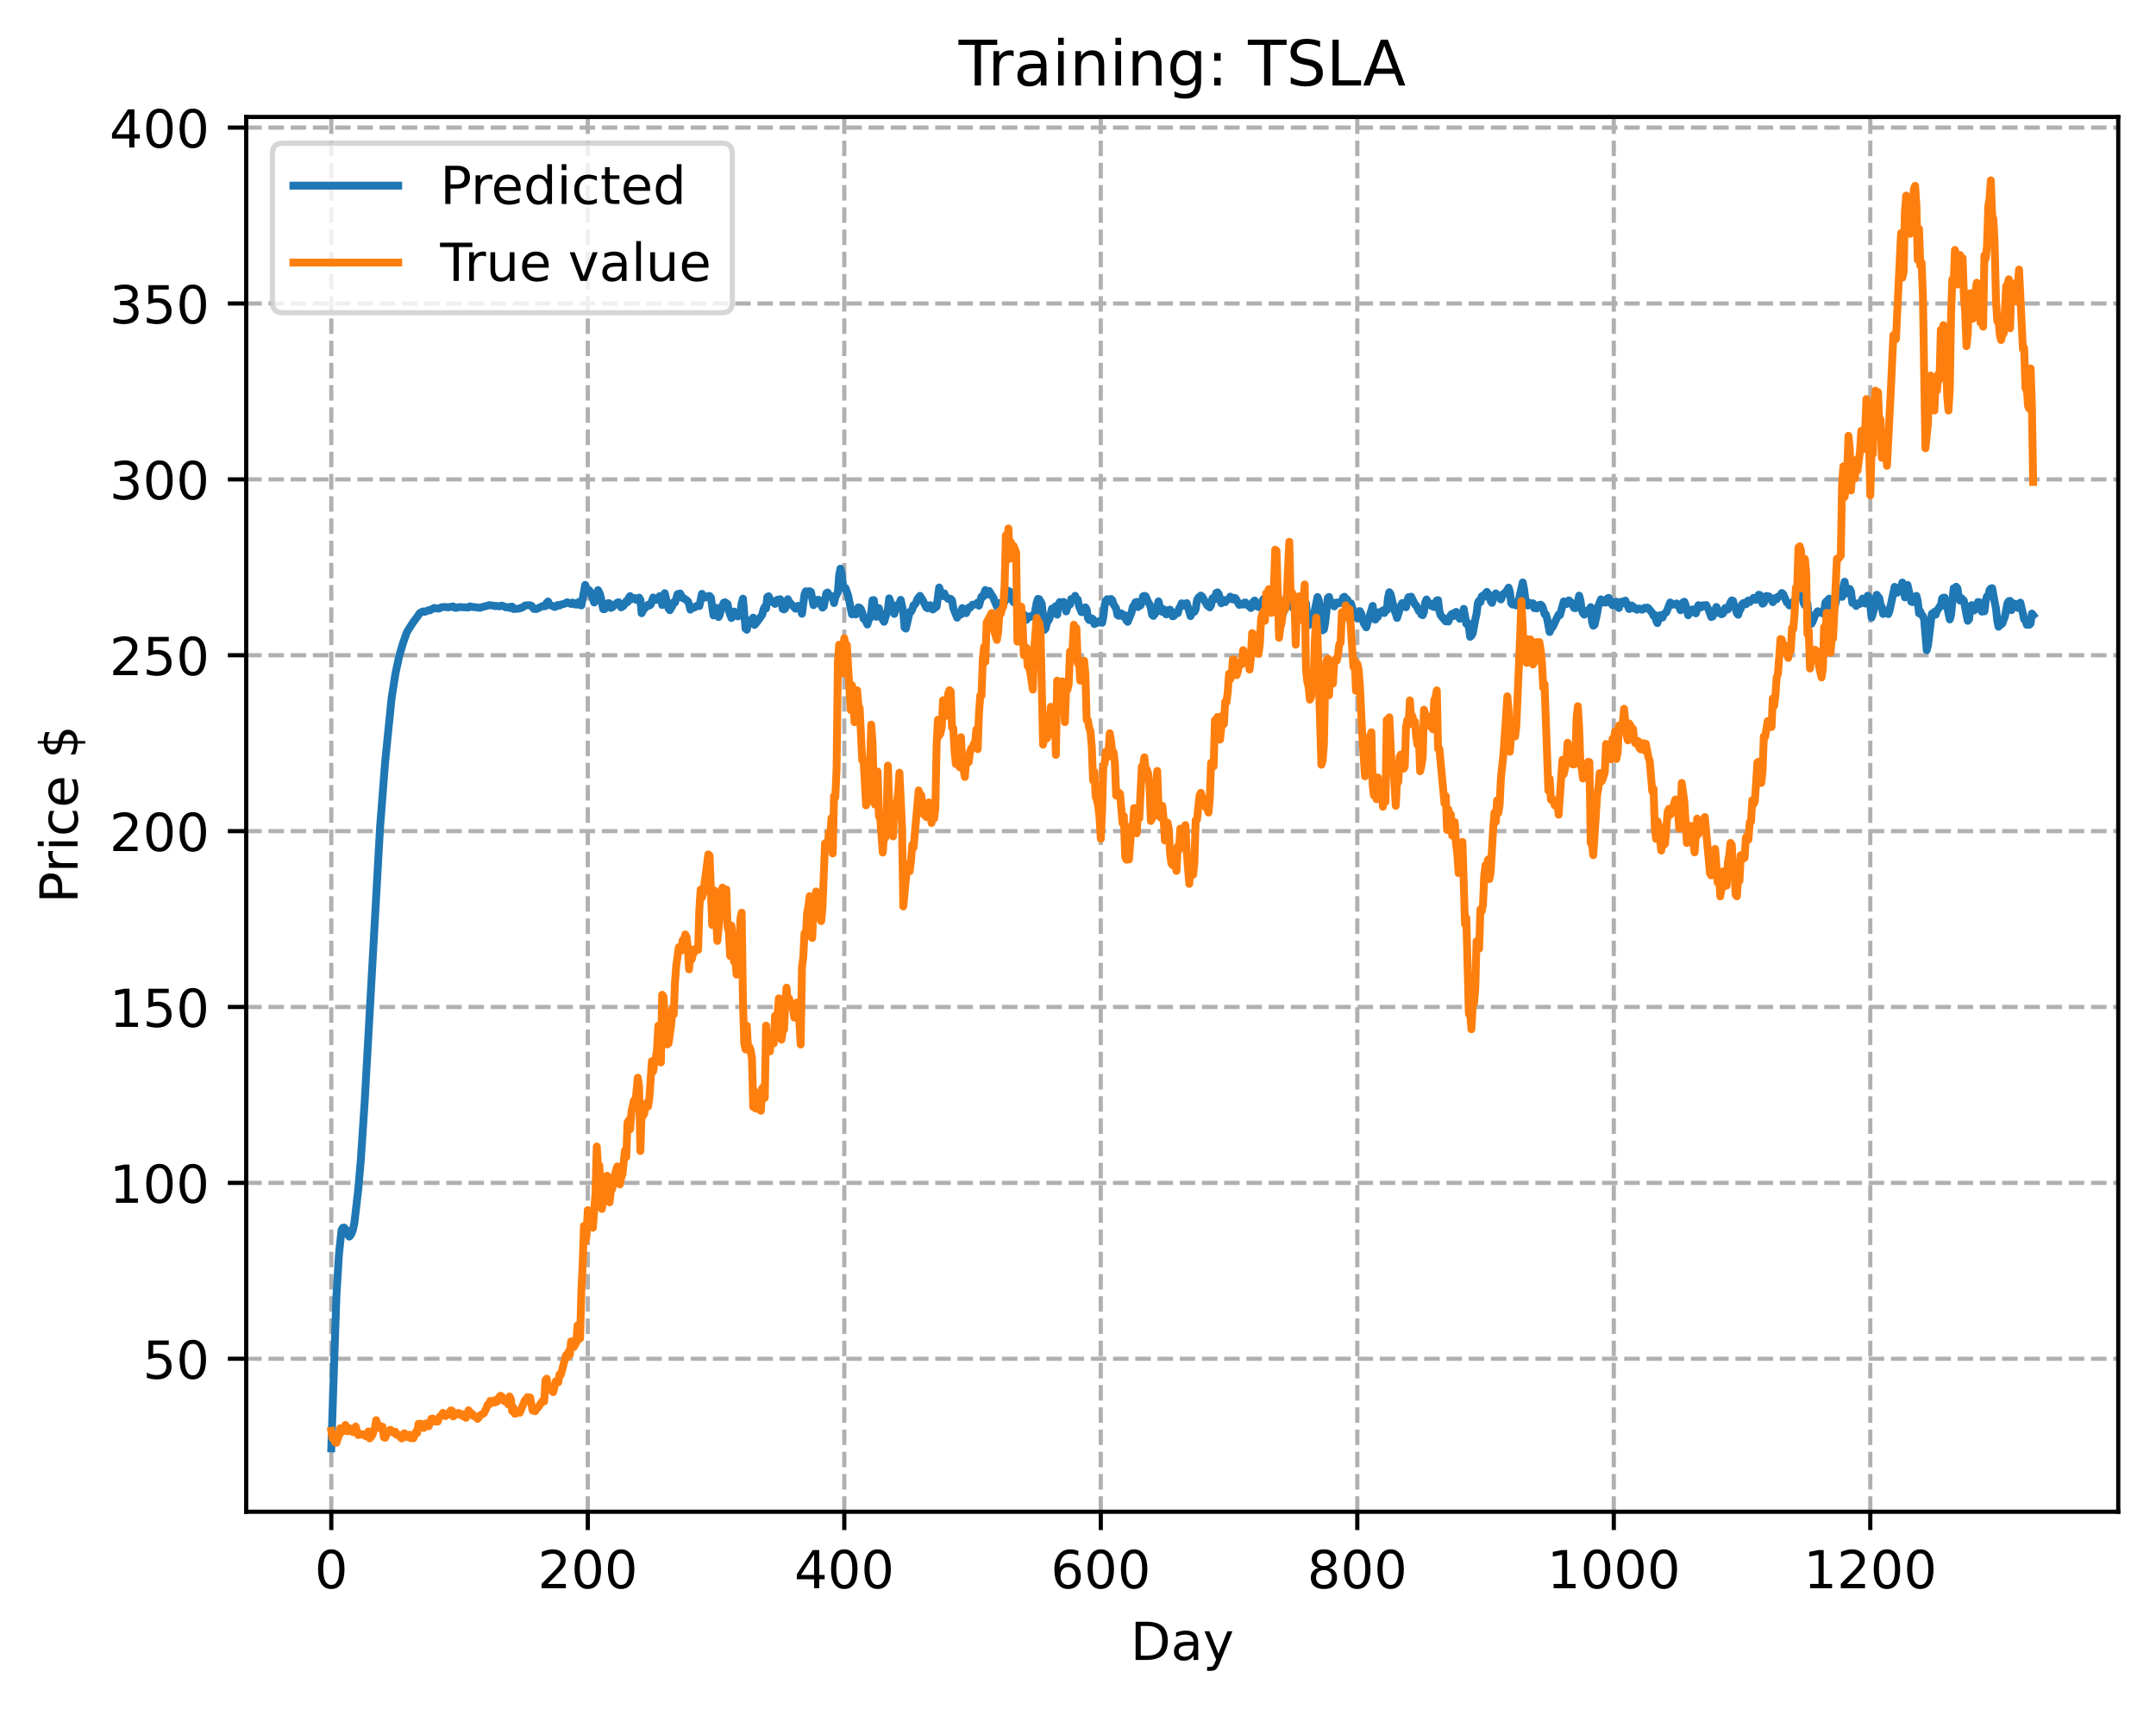 <?xml version="1.0" encoding="utf-8" standalone="no"?>
<!DOCTYPE svg PUBLIC "-//W3C//DTD SVG 1.1//EN"
  "http://www.w3.org/Graphics/SVG/1.1/DTD/svg11.dtd">
<!-- Created with matplotlib (https://matplotlib.org/) -->
<svg height="325.986pt" version="1.1" viewBox="0 0 411.286 325.986" width="411.286pt" xmlns="http://www.w3.org/2000/svg" xmlns:xlink="http://www.w3.org/1999/xlink">
 <defs>
  <style type="text/css">
*{stroke-linecap:butt;stroke-linejoin:round;}
  </style>
 </defs>
 <g id="figure_1">
  <g id="patch_1">
   <path d="M 0 325.986 
L 411.286 325.986 
L 411.286 0 
L 0 0 
z
" style="fill:#ffffff;"/>
  </g>
  <g id="axes_1">
   <g id="patch_2">
    <path d="M 46.966 288.43 
L 404.086 288.43 
L 404.086 22.318 
L 46.966 22.318 
z
" style="fill:#ffffff;"/>
   </g>
   <g id="matplotlib.axis_1">
    <g id="xtick_1">
     <g id="line2d_1">
      <path clip-path="url(#pb984146fbe)" d="M 63.198 288.43 
L 63.198 22.318 
" style="fill:none;stroke:#b0b0b0;stroke-dasharray:2.96,1.28;stroke-dashoffset:0;stroke-width:0.8;"/>
     </g>
     <g id="line2d_2">
      <defs>
       <path d="M 0 0 
L 0 3.5 
" id="m024cb13a99" style="stroke:#000000;stroke-width:0.8;"/>
      </defs>
      <g>
       <use style="stroke:#000000;stroke-width:0.8;" x="63.198" xlink:href="#m024cb13a99" y="288.43"/>
      </g>
     </g>
     <g id="text_1">
      <!-- 0 -->
      <defs>
       <path d="M 31.781 66.406 
Q 24.172 66.406 20.328 58.906 
Q 16.5 51.422 16.5 36.375 
Q 16.5 21.391 20.328 13.891 
Q 24.172 6.391 31.781 6.391 
Q 39.453 6.391 43.281 13.891 
Q 47.125 21.391 47.125 36.375 
Q 47.125 51.422 43.281 58.906 
Q 39.453 66.406 31.781 66.406 
z
M 31.781 74.219 
Q 44.047 74.219 50.516 64.516 
Q 56.984 54.828 56.984 36.375 
Q 56.984 17.969 50.516 8.266 
Q 44.047 -1.422 31.781 -1.422 
Q 19.531 -1.422 13.062 8.266 
Q 6.594 17.969 6.594 36.375 
Q 6.594 54.828 13.062 64.516 
Q 19.531 74.219 31.781 74.219 
z
" id="DejaVuSans-48"/>
      </defs>
      <g transform="translate(60.017 303.029)scale(0.1 -0.1)">
       <use xlink:href="#DejaVuSans-48"/>
      </g>
     </g>
    </g>
    <g id="xtick_2">
     <g id="line2d_3">
      <path clip-path="url(#pb984146fbe)" d="M 112.129 288.43 
L 112.129 22.318 
" style="fill:none;stroke:#b0b0b0;stroke-dasharray:2.96,1.28;stroke-dashoffset:0;stroke-width:0.8;"/>
     </g>
     <g id="line2d_4">
      <g>
       <use style="stroke:#000000;stroke-width:0.8;" x="112.129" xlink:href="#m024cb13a99" y="288.43"/>
      </g>
     </g>
     <g id="text_2">
      <!-- 200 -->
      <defs>
       <path d="M 19.188 8.297 
L 53.609 8.297 
L 53.609 0 
L 7.328 0 
L 7.328 8.297 
Q 12.938 14.109 22.625 23.891 
Q 32.328 33.688 34.812 36.531 
Q 39.547 41.844 41.422 45.531 
Q 43.312 49.219 43.312 52.781 
Q 43.312 58.594 39.234 62.25 
Q 35.156 65.922 28.609 65.922 
Q 23.969 65.922 18.812 64.312 
Q 13.672 62.703 7.812 59.422 
L 7.812 69.391 
Q 13.766 71.781 18.938 73 
Q 24.125 74.219 28.422 74.219 
Q 39.75 74.219 46.484 68.547 
Q 53.219 62.891 53.219 53.422 
Q 53.219 48.922 51.531 44.891 
Q 49.859 40.875 45.406 35.406 
Q 44.188 33.984 37.641 27.219 
Q 31.109 20.453 19.188 8.297 
z
" id="DejaVuSans-50"/>
      </defs>
      <g transform="translate(102.585 303.029)scale(0.1 -0.1)">
       <use xlink:href="#DejaVuSans-50"/>
       <use x="63.623" xlink:href="#DejaVuSans-48"/>
       <use x="127.246" xlink:href="#DejaVuSans-48"/>
      </g>
     </g>
    </g>
    <g id="xtick_3">
     <g id="line2d_5">
      <path clip-path="url(#pb984146fbe)" d="M 161.06 288.43 
L 161.06 22.318 
" style="fill:none;stroke:#b0b0b0;stroke-dasharray:2.96,1.28;stroke-dashoffset:0;stroke-width:0.8;"/>
     </g>
     <g id="line2d_6">
      <g>
       <use style="stroke:#000000;stroke-width:0.8;" x="161.06" xlink:href="#m024cb13a99" y="288.43"/>
      </g>
     </g>
     <g id="text_3">
      <!-- 400 -->
      <defs>
       <path d="M 37.797 64.312 
L 12.891 25.391 
L 37.797 25.391 
z
M 35.203 72.906 
L 47.609 72.906 
L 47.609 25.391 
L 58.016 25.391 
L 58.016 17.188 
L 47.609 17.188 
L 47.609 0 
L 37.797 0 
L 37.797 17.188 
L 4.891 17.188 
L 4.891 26.703 
z
" id="DejaVuSans-52"/>
      </defs>
      <g transform="translate(151.516 303.029)scale(0.1 -0.1)">
       <use xlink:href="#DejaVuSans-52"/>
       <use x="63.623" xlink:href="#DejaVuSans-48"/>
       <use x="127.246" xlink:href="#DejaVuSans-48"/>
      </g>
     </g>
    </g>
    <g id="xtick_4">
     <g id="line2d_7">
      <path clip-path="url(#pb984146fbe)" d="M 209.99 288.43 
L 209.99 22.318 
" style="fill:none;stroke:#b0b0b0;stroke-dasharray:2.96,1.28;stroke-dashoffset:0;stroke-width:0.8;"/>
     </g>
     <g id="line2d_8">
      <g>
       <use style="stroke:#000000;stroke-width:0.8;" x="209.99" xlink:href="#m024cb13a99" y="288.43"/>
      </g>
     </g>
     <g id="text_4">
      <!-- 600 -->
      <defs>
       <path d="M 33.016 40.375 
Q 26.375 40.375 22.484 35.828 
Q 18.609 31.297 18.609 23.391 
Q 18.609 15.531 22.484 10.953 
Q 26.375 6.391 33.016 6.391 
Q 39.656 6.391 43.531 10.953 
Q 47.406 15.531 47.406 23.391 
Q 47.406 31.297 43.531 35.828 
Q 39.656 40.375 33.016 40.375 
z
M 52.594 71.297 
L 52.594 62.312 
Q 48.875 64.062 45.094 64.984 
Q 41.312 65.922 37.594 65.922 
Q 27.828 65.922 22.672 59.328 
Q 17.531 52.734 16.797 39.406 
Q 19.672 43.656 24.016 45.922 
Q 28.375 48.188 33.594 48.188 
Q 44.578 48.188 50.953 41.516 
Q 57.328 34.859 57.328 23.391 
Q 57.328 12.156 50.688 5.359 
Q 44.047 -1.422 33.016 -1.422 
Q 20.359 -1.422 13.672 8.266 
Q 6.984 17.969 6.984 36.375 
Q 6.984 53.656 15.188 63.938 
Q 23.391 74.219 37.203 74.219 
Q 40.922 74.219 44.703 73.484 
Q 48.484 72.75 52.594 71.297 
z
" id="DejaVuSans-54"/>
      </defs>
      <g transform="translate(200.446 303.029)scale(0.1 -0.1)">
       <use xlink:href="#DejaVuSans-54"/>
       <use x="63.623" xlink:href="#DejaVuSans-48"/>
       <use x="127.246" xlink:href="#DejaVuSans-48"/>
      </g>
     </g>
    </g>
    <g id="xtick_5">
     <g id="line2d_9">
      <path clip-path="url(#pb984146fbe)" d="M 258.921 288.43 
L 258.921 22.318 
" style="fill:none;stroke:#b0b0b0;stroke-dasharray:2.96,1.28;stroke-dashoffset:0;stroke-width:0.8;"/>
     </g>
     <g id="line2d_10">
      <g>
       <use style="stroke:#000000;stroke-width:0.8;" x="258.921" xlink:href="#m024cb13a99" y="288.43"/>
      </g>
     </g>
     <g id="text_5">
      <!-- 800 -->
      <defs>
       <path d="M 31.781 34.625 
Q 24.75 34.625 20.719 30.859 
Q 16.703 27.094 16.703 20.516 
Q 16.703 13.922 20.719 10.156 
Q 24.75 6.391 31.781 6.391 
Q 38.812 6.391 42.859 10.172 
Q 46.922 13.969 46.922 20.516 
Q 46.922 27.094 42.891 30.859 
Q 38.875 34.625 31.781 34.625 
z
M 21.922 38.812 
Q 15.578 40.375 12.031 44.719 
Q 8.5 49.078 8.5 55.328 
Q 8.5 64.062 14.719 69.141 
Q 20.953 74.219 31.781 74.219 
Q 42.672 74.219 48.875 69.141 
Q 55.078 64.062 55.078 55.328 
Q 55.078 49.078 51.531 44.719 
Q 48 40.375 41.703 38.812 
Q 48.828 37.156 52.797 32.312 
Q 56.781 27.484 56.781 20.516 
Q 56.781 9.906 50.312 4.234 
Q 43.844 -1.422 31.781 -1.422 
Q 19.734 -1.422 13.25 4.234 
Q 6.781 9.906 6.781 20.516 
Q 6.781 27.484 10.781 32.312 
Q 14.797 37.156 21.922 38.812 
z
M 18.312 54.391 
Q 18.312 48.734 21.844 45.562 
Q 25.391 42.391 31.781 42.391 
Q 38.141 42.391 41.719 45.562 
Q 45.312 48.734 45.312 54.391 
Q 45.312 60.062 41.719 63.234 
Q 38.141 66.406 31.781 66.406 
Q 25.391 66.406 21.844 63.234 
Q 18.312 60.062 18.312 54.391 
z
" id="DejaVuSans-56"/>
      </defs>
      <g transform="translate(249.377 303.029)scale(0.1 -0.1)">
       <use xlink:href="#DejaVuSans-56"/>
       <use x="63.623" xlink:href="#DejaVuSans-48"/>
       <use x="127.246" xlink:href="#DejaVuSans-48"/>
      </g>
     </g>
    </g>
    <g id="xtick_6">
     <g id="line2d_11">
      <path clip-path="url(#pb984146fbe)" d="M 307.851 288.43 
L 307.851 22.318 
" style="fill:none;stroke:#b0b0b0;stroke-dasharray:2.96,1.28;stroke-dashoffset:0;stroke-width:0.8;"/>
     </g>
     <g id="line2d_12">
      <g>
       <use style="stroke:#000000;stroke-width:0.8;" x="307.851" xlink:href="#m024cb13a99" y="288.43"/>
      </g>
     </g>
     <g id="text_6">
      <!-- 1000 -->
      <defs>
       <path d="M 12.406 8.297 
L 28.516 8.297 
L 28.516 63.922 
L 10.984 60.406 
L 10.984 69.391 
L 28.422 72.906 
L 38.281 72.906 
L 38.281 8.297 
L 54.391 8.297 
L 54.391 0 
L 12.406 0 
z
" id="DejaVuSans-49"/>
      </defs>
      <g transform="translate(295.126 303.029)scale(0.1 -0.1)">
       <use xlink:href="#DejaVuSans-49"/>
       <use x="63.623" xlink:href="#DejaVuSans-48"/>
       <use x="127.246" xlink:href="#DejaVuSans-48"/>
       <use x="190.869" xlink:href="#DejaVuSans-48"/>
      </g>
     </g>
    </g>
    <g id="xtick_7">
     <g id="line2d_13">
      <path clip-path="url(#pb984146fbe)" d="M 356.782 288.43 
L 356.782 22.318 
" style="fill:none;stroke:#b0b0b0;stroke-dasharray:2.96,1.28;stroke-dashoffset:0;stroke-width:0.8;"/>
     </g>
     <g id="line2d_14">
      <g>
       <use style="stroke:#000000;stroke-width:0.8;" x="356.782" xlink:href="#m024cb13a99" y="288.43"/>
      </g>
     </g>
     <g id="text_7">
      <!-- 1200 -->
      <g transform="translate(344.057 303.029)scale(0.1 -0.1)">
       <use xlink:href="#DejaVuSans-49"/>
       <use x="63.623" xlink:href="#DejaVuSans-50"/>
       <use x="127.246" xlink:href="#DejaVuSans-48"/>
       <use x="190.869" xlink:href="#DejaVuSans-48"/>
      </g>
     </g>
    </g>
    <g id="text_8">
     <!-- Day -->
     <defs>
      <path d="M 19.672 64.797 
L 19.672 8.109 
L 31.594 8.109 
Q 46.688 8.109 53.688 14.938 
Q 60.688 21.781 60.688 36.531 
Q 60.688 51.172 53.688 57.984 
Q 46.688 64.797 31.594 64.797 
z
M 9.812 72.906 
L 30.078 72.906 
Q 51.266 72.906 61.172 64.094 
Q 71.094 55.281 71.094 36.531 
Q 71.094 17.672 61.125 8.828 
Q 51.172 0 30.078 0 
L 9.812 0 
z
" id="DejaVuSans-68"/>
      <path d="M 34.281 27.484 
Q 23.391 27.484 19.188 25 
Q 14.984 22.516 14.984 16.5 
Q 14.984 11.719 18.141 8.906 
Q 21.297 6.109 26.703 6.109 
Q 34.188 6.109 38.703 11.406 
Q 43.219 16.703 43.219 25.484 
L 43.219 27.484 
z
M 52.203 31.203 
L 52.203 0 
L 43.219 0 
L 43.219 8.297 
Q 40.141 3.328 35.547 0.953 
Q 30.953 -1.422 24.312 -1.422 
Q 15.922 -1.422 10.953 3.297 
Q 6 8.016 6 15.922 
Q 6 25.141 12.172 29.828 
Q 18.359 34.516 30.609 34.516 
L 43.219 34.516 
L 43.219 35.406 
Q 43.219 41.609 39.141 45 
Q 35.062 48.391 27.688 48.391 
Q 23 48.391 18.547 47.266 
Q 14.109 46.141 10.016 43.891 
L 10.016 52.203 
Q 14.938 54.109 19.578 55.047 
Q 24.219 56 28.609 56 
Q 40.484 56 46.344 49.844 
Q 52.203 43.703 52.203 31.203 
z
" id="DejaVuSans-97"/>
      <path d="M 32.172 -5.078 
Q 28.375 -14.844 24.75 -17.812 
Q 21.141 -20.797 15.094 -20.797 
L 7.906 -20.797 
L 7.906 -13.281 
L 13.188 -13.281 
Q 16.891 -13.281 18.938 -11.516 
Q 21 -9.766 23.484 -3.219 
L 25.094 0.875 
L 2.984 54.688 
L 12.5 54.688 
L 29.594 11.922 
L 46.688 54.688 
L 56.203 54.688 
z
" id="DejaVuSans-121"/>
     </defs>
     <g transform="translate(215.652 316.707)scale(0.1 -0.1)">
      <use xlink:href="#DejaVuSans-68"/>
      <use x="77.002" xlink:href="#DejaVuSans-97"/>
      <use x="138.281" xlink:href="#DejaVuSans-121"/>
     </g>
    </g>
   </g>
   <g id="matplotlib.axis_2">
    <g id="ytick_1">
     <g id="line2d_15">
      <path clip-path="url(#pb984146fbe)" d="M 46.966 259.242 
L 404.086 259.242 
" style="fill:none;stroke:#b0b0b0;stroke-dasharray:2.96,1.28;stroke-dashoffset:0;stroke-width:0.8;"/>
     </g>
     <g id="line2d_16">
      <defs>
       <path d="M 0 0 
L -3.5 0 
" id="m67536845b1" style="stroke:#000000;stroke-width:0.8;"/>
      </defs>
      <g>
       <use style="stroke:#000000;stroke-width:0.8;" x="46.966" xlink:href="#m67536845b1" y="259.242"/>
      </g>
     </g>
     <g id="text_9">
      <!-- 50 -->
      <defs>
       <path d="M 10.797 72.906 
L 49.516 72.906 
L 49.516 64.594 
L 19.828 64.594 
L 19.828 46.734 
Q 21.969 47.469 24.109 47.828 
Q 26.266 48.188 28.422 48.188 
Q 40.625 48.188 47.75 41.5 
Q 54.891 34.812 54.891 23.391 
Q 54.891 11.625 47.562 5.094 
Q 40.234 -1.422 26.906 -1.422 
Q 22.312 -1.422 17.547 -0.641 
Q 12.797 0.141 7.719 1.703 
L 7.719 11.625 
Q 12.109 9.234 16.797 8.062 
Q 21.484 6.891 26.703 6.891 
Q 35.156 6.891 40.078 11.328 
Q 45.016 15.766 45.016 23.391 
Q 45.016 31 40.078 35.438 
Q 35.156 39.891 26.703 39.891 
Q 22.75 39.891 18.812 39.016 
Q 14.891 38.141 10.797 36.281 
z
" id="DejaVuSans-53"/>
      </defs>
      <g transform="translate(27.241 263.042)scale(0.1 -0.1)">
       <use xlink:href="#DejaVuSans-53"/>
       <use x="63.623" xlink:href="#DejaVuSans-48"/>
      </g>
     </g>
    </g>
    <g id="ytick_2">
     <g id="line2d_17">
      <path clip-path="url(#pb984146fbe)" d="M 46.966 225.686 
L 404.086 225.686 
" style="fill:none;stroke:#b0b0b0;stroke-dasharray:2.96,1.28;stroke-dashoffset:0;stroke-width:0.8;"/>
     </g>
     <g id="line2d_18">
      <g>
       <use style="stroke:#000000;stroke-width:0.8;" x="46.966" xlink:href="#m67536845b1" y="225.686"/>
      </g>
     </g>
     <g id="text_10">
      <!-- 100 -->
      <g transform="translate(20.878 229.485)scale(0.1 -0.1)">
       <use xlink:href="#DejaVuSans-49"/>
       <use x="63.623" xlink:href="#DejaVuSans-48"/>
       <use x="127.246" xlink:href="#DejaVuSans-48"/>
      </g>
     </g>
    </g>
    <g id="ytick_3">
     <g id="line2d_19">
      <path clip-path="url(#pb984146fbe)" d="M 46.966 192.129 
L 404.086 192.129 
" style="fill:none;stroke:#b0b0b0;stroke-dasharray:2.96,1.28;stroke-dashoffset:0;stroke-width:0.8;"/>
     </g>
     <g id="line2d_20">
      <g>
       <use style="stroke:#000000;stroke-width:0.8;" x="46.966" xlink:href="#m67536845b1" y="192.129"/>
      </g>
     </g>
     <g id="text_11">
      <!-- 150 -->
      <g transform="translate(20.878 195.929)scale(0.1 -0.1)">
       <use xlink:href="#DejaVuSans-49"/>
       <use x="63.623" xlink:href="#DejaVuSans-53"/>
       <use x="127.246" xlink:href="#DejaVuSans-48"/>
      </g>
     </g>
    </g>
    <g id="ytick_4">
     <g id="line2d_21">
      <path clip-path="url(#pb984146fbe)" d="M 46.966 158.573 
L 404.086 158.573 
" style="fill:none;stroke:#b0b0b0;stroke-dasharray:2.96,1.28;stroke-dashoffset:0;stroke-width:0.8;"/>
     </g>
     <g id="line2d_22">
      <g>
       <use style="stroke:#000000;stroke-width:0.8;" x="46.966" xlink:href="#m67536845b1" y="158.573"/>
      </g>
     </g>
     <g id="text_12">
      <!-- 200 -->
      <g transform="translate(20.878 162.372)scale(0.1 -0.1)">
       <use xlink:href="#DejaVuSans-50"/>
       <use x="63.623" xlink:href="#DejaVuSans-48"/>
       <use x="127.246" xlink:href="#DejaVuSans-48"/>
      </g>
     </g>
    </g>
    <g id="ytick_5">
     <g id="line2d_23">
      <path clip-path="url(#pb984146fbe)" d="M 46.966 125.017 
L 404.086 125.017 
" style="fill:none;stroke:#b0b0b0;stroke-dasharray:2.96,1.28;stroke-dashoffset:0;stroke-width:0.8;"/>
     </g>
     <g id="line2d_24">
      <g>
       <use style="stroke:#000000;stroke-width:0.8;" x="46.966" xlink:href="#m67536845b1" y="125.017"/>
      </g>
     </g>
     <g id="text_13">
      <!-- 250 -->
      <g transform="translate(20.878 128.816)scale(0.1 -0.1)">
       <use xlink:href="#DejaVuSans-50"/>
       <use x="63.623" xlink:href="#DejaVuSans-53"/>
       <use x="127.246" xlink:href="#DejaVuSans-48"/>
      </g>
     </g>
    </g>
    <g id="ytick_6">
     <g id="line2d_25">
      <path clip-path="url(#pb984146fbe)" d="M 46.966 91.46 
L 404.086 91.46 
" style="fill:none;stroke:#b0b0b0;stroke-dasharray:2.96,1.28;stroke-dashoffset:0;stroke-width:0.8;"/>
     </g>
     <g id="line2d_26">
      <g>
       <use style="stroke:#000000;stroke-width:0.8;" x="46.966" xlink:href="#m67536845b1" y="91.46"/>
      </g>
     </g>
     <g id="text_14">
      <!-- 300 -->
      <defs>
       <path d="M 40.578 39.312 
Q 47.656 37.797 51.625 33 
Q 55.609 28.219 55.609 21.188 
Q 55.609 10.406 48.188 4.484 
Q 40.766 -1.422 27.094 -1.422 
Q 22.516 -1.422 17.656 -0.516 
Q 12.797 0.391 7.625 2.203 
L 7.625 11.719 
Q 11.719 9.328 16.594 8.109 
Q 21.484 6.891 26.812 6.891 
Q 36.078 6.891 40.938 10.547 
Q 45.797 14.203 45.797 21.188 
Q 45.797 27.641 41.281 31.266 
Q 36.766 34.906 28.719 34.906 
L 20.219 34.906 
L 20.219 43.016 
L 29.109 43.016 
Q 36.375 43.016 40.234 45.922 
Q 44.094 48.828 44.094 54.297 
Q 44.094 59.906 40.109 62.906 
Q 36.141 65.922 28.719 65.922 
Q 24.656 65.922 20.016 65.031 
Q 15.375 64.156 9.812 62.312 
L 9.812 71.094 
Q 15.438 72.656 20.344 73.438 
Q 25.25 74.219 29.594 74.219 
Q 40.828 74.219 47.359 69.109 
Q 53.906 64.016 53.906 55.328 
Q 53.906 49.266 50.438 45.094 
Q 46.969 40.922 40.578 39.312 
z
" id="DejaVuSans-51"/>
      </defs>
      <g transform="translate(20.878 95.259)scale(0.1 -0.1)">
       <use xlink:href="#DejaVuSans-51"/>
       <use x="63.623" xlink:href="#DejaVuSans-48"/>
       <use x="127.246" xlink:href="#DejaVuSans-48"/>
      </g>
     </g>
    </g>
    <g id="ytick_7">
     <g id="line2d_27">
      <path clip-path="url(#pb984146fbe)" d="M 46.966 57.904 
L 404.086 57.904 
" style="fill:none;stroke:#b0b0b0;stroke-dasharray:2.96,1.28;stroke-dashoffset:0;stroke-width:0.8;"/>
     </g>
     <g id="line2d_28">
      <g>
       <use style="stroke:#000000;stroke-width:0.8;" x="46.966" xlink:href="#m67536845b1" y="57.904"/>
      </g>
     </g>
     <g id="text_15">
      <!-- 350 -->
      <g transform="translate(20.878 61.703)scale(0.1 -0.1)">
       <use xlink:href="#DejaVuSans-51"/>
       <use x="63.623" xlink:href="#DejaVuSans-53"/>
       <use x="127.246" xlink:href="#DejaVuSans-48"/>
      </g>
     </g>
    </g>
    <g id="ytick_8">
     <g id="line2d_29">
      <path clip-path="url(#pb984146fbe)" d="M 46.966 24.347 
L 404.086 24.347 
" style="fill:none;stroke:#b0b0b0;stroke-dasharray:2.96,1.28;stroke-dashoffset:0;stroke-width:0.8;"/>
     </g>
     <g id="line2d_30">
      <g>
       <use style="stroke:#000000;stroke-width:0.8;" x="46.966" xlink:href="#m67536845b1" y="24.347"/>
      </g>
     </g>
     <g id="text_16">
      <!-- 400 -->
      <g transform="translate(20.878 28.146)scale(0.1 -0.1)">
       <use xlink:href="#DejaVuSans-52"/>
       <use x="63.623" xlink:href="#DejaVuSans-48"/>
       <use x="127.246" xlink:href="#DejaVuSans-48"/>
      </g>
     </g>
    </g>
    <g id="text_17">
     <!-- Price $ -->
     <defs>
      <path d="M 19.672 64.797 
L 19.672 37.406 
L 32.078 37.406 
Q 38.969 37.406 42.719 40.969 
Q 46.484 44.531 46.484 51.125 
Q 46.484 57.672 42.719 61.234 
Q 38.969 64.797 32.078 64.797 
z
M 9.812 72.906 
L 32.078 72.906 
Q 44.344 72.906 50.609 67.359 
Q 56.891 61.812 56.891 51.125 
Q 56.891 40.328 50.609 34.812 
Q 44.344 29.297 32.078 29.297 
L 19.672 29.297 
L 19.672 0 
L 9.812 0 
z
" id="DejaVuSans-80"/>
      <path d="M 41.109 46.297 
Q 39.594 47.172 37.812 47.578 
Q 36.031 48 33.891 48 
Q 26.266 48 22.188 43.047 
Q 18.109 38.094 18.109 28.812 
L 18.109 0 
L 9.078 0 
L 9.078 54.688 
L 18.109 54.688 
L 18.109 46.188 
Q 20.953 51.172 25.484 53.578 
Q 30.031 56 36.531 56 
Q 37.453 56 38.578 55.875 
Q 39.703 55.766 41.062 55.516 
z
" id="DejaVuSans-114"/>
      <path d="M 9.422 54.688 
L 18.406 54.688 
L 18.406 0 
L 9.422 0 
z
M 9.422 75.984 
L 18.406 75.984 
L 18.406 64.594 
L 9.422 64.594 
z
" id="DejaVuSans-105"/>
      <path d="M 48.781 52.594 
L 48.781 44.188 
Q 44.969 46.297 41.141 47.344 
Q 37.312 48.391 33.406 48.391 
Q 24.656 48.391 19.812 42.844 
Q 14.984 37.312 14.984 27.297 
Q 14.984 17.281 19.812 11.734 
Q 24.656 6.203 33.406 6.203 
Q 37.312 6.203 41.141 7.25 
Q 44.969 8.297 48.781 10.406 
L 48.781 2.094 
Q 45.016 0.344 40.984 -0.531 
Q 36.969 -1.422 32.422 -1.422 
Q 20.062 -1.422 12.781 6.344 
Q 5.516 14.109 5.516 27.297 
Q 5.516 40.672 12.859 48.328 
Q 20.219 56 33.016 56 
Q 37.156 56 41.109 55.141 
Q 45.062 54.297 48.781 52.594 
z
" id="DejaVuSans-99"/>
      <path d="M 56.203 29.594 
L 56.203 25.203 
L 14.891 25.203 
Q 15.484 15.922 20.484 11.062 
Q 25.484 6.203 34.422 6.203 
Q 39.594 6.203 44.453 7.469 
Q 49.312 8.734 54.109 11.281 
L 54.109 2.781 
Q 49.266 0.734 44.188 -0.344 
Q 39.109 -1.422 33.891 -1.422 
Q 20.797 -1.422 13.156 6.188 
Q 5.516 13.812 5.516 26.812 
Q 5.516 40.234 12.766 48.109 
Q 20.016 56 32.328 56 
Q 43.359 56 49.781 48.891 
Q 56.203 41.797 56.203 29.594 
z
M 47.219 32.234 
Q 47.125 39.594 43.094 43.984 
Q 39.062 48.391 32.422 48.391 
Q 24.906 48.391 20.391 44.141 
Q 15.875 39.891 15.188 32.172 
z
" id="DejaVuSans-101"/>
      <path id="DejaVuSans-32"/>
      <path d="M 33.797 -14.703 
L 28.906 -14.703 
L 28.859 0 
Q 23.734 0.094 18.609 1.188 
Q 13.484 2.297 8.297 4.5 
L 8.297 13.281 
Q 13.281 10.156 18.375 8.562 
Q 23.484 6.984 28.906 6.938 
L 28.906 29.203 
Q 18.109 30.953 13.203 35.156 
Q 8.297 39.359 8.297 46.688 
Q 8.297 54.641 13.625 59.219 
Q 18.953 63.812 28.906 64.5 
L 28.906 75.984 
L 33.797 75.984 
L 33.797 64.656 
Q 38.328 64.453 42.578 63.688 
Q 46.828 62.938 50.875 61.625 
L 50.875 53.078 
Q 46.828 55.125 42.547 56.25 
Q 38.281 57.375 33.797 57.562 
L 33.797 36.719 
Q 44.875 35.016 50.094 30.609 
Q 55.328 26.219 55.328 18.609 
Q 55.328 10.359 49.781 5.594 
Q 44.234 0.828 33.797 0.094 
z
M 28.906 37.594 
L 28.906 57.625 
Q 23.25 56.984 20.266 54.391 
Q 17.281 51.812 17.281 47.516 
Q 17.281 43.312 20.031 40.969 
Q 22.797 38.625 28.906 37.594 
z
M 33.797 28.219 
L 33.797 7.078 
Q 39.984 7.906 43.141 10.594 
Q 46.297 13.281 46.297 17.672 
Q 46.297 21.969 43.281 24.5 
Q 40.281 27.047 33.797 28.219 
z
" id="DejaVuSans-36"/>
     </defs>
     <g transform="translate(14.798 172.342)rotate(-90)scale(0.1 -0.1)">
      <use xlink:href="#DejaVuSans-80"/>
      <use x="58.553" xlink:href="#DejaVuSans-114"/>
      <use x="99.666" xlink:href="#DejaVuSans-105"/>
      <use x="127.449" xlink:href="#DejaVuSans-99"/>
      <use x="182.43" xlink:href="#DejaVuSans-101"/>
      <use x="243.953" xlink:href="#DejaVuSans-32"/>
      <use x="275.74" xlink:href="#DejaVuSans-36"/>
     </g>
    </g>
   </g>
   <g id="line2d_31">
    <path clip-path="url(#pb984146fbe)" d="M 63.198 276.334 
L 64.177 247.243 
L 64.666 239.263 
L 65.156 234.708 
L 65.4 234.264 
L 65.645 234.217 
L 66.134 234.774 
L 66.379 235.603 
L 66.623 235.941 
L 66.868 235.689 
L 67.113 235.253 
L 67.357 234.5 
L 67.602 233.322 
L 68.336 226.989 
L 68.825 221.389 
L 69.559 210.377 
L 70.783 188.559 
L 72.495 157.97 
L 73.474 145.362 
L 74.697 133.236 
L 75.431 128.545 
L 76.165 125.109 
L 76.899 122.64 
L 77.633 120.575 
L 78.856 118.668 
L 79.345 118.028 
L 80.079 116.985 
L 80.569 116.699 
L 80.813 116.649 
L 81.058 116.727 
L 81.792 116.41 
L 82.037 116.443 
L 82.771 116.008 
L 83.505 116.115 
L 83.749 116.103 
L 84.239 115.848 
L 84.972 115.81 
L 85.462 115.888 
L 86.44 115.702 
L 86.685 115.925 
L 86.93 115.987 
L 87.664 115.824 
L 89.376 115.913 
L 89.621 115.69 
L 90.11 115.793 
L 91.578 115.971 
L 92.067 115.788 
L 93.046 115.561 
L 93.291 115.45 
L 94.269 115.571 
L 94.514 115.651 
L 94.759 115.603 
L 95.248 115.691 
L 95.737 115.531 
L 96.227 115.747 
L 96.471 115.875 
L 96.96 115.829 
L 97.205 115.984 
L 97.45 115.767 
L 97.694 115.74 
L 97.939 116.186 
L 98.918 116.135 
L 99.652 115.905 
L 100.141 115.543 
L 100.63 115.47 
L 101.12 115.486 
L 101.364 115.57 
L 101.854 116.186 
L 102.343 116.197 
L 103.077 115.834 
L 103.566 115.616 
L 104.055 115.652 
L 104.3 115.006 
L 104.545 114.768 
L 104.789 115.301 
L 105.279 115.588 
L 105.523 115.634 
L 105.768 115.811 
L 106.013 115.74 
L 106.257 115.487 
L 106.502 115.431 
L 106.747 115.54 
L 106.991 115.351 
L 107.481 115.25 
L 107.725 115.172 
L 108.215 114.901 
L 108.459 115.09 
L 108.704 115.082 
L 108.948 115.235 
L 109.193 114.967 
L 109.438 115.032 
L 109.682 115.313 
L 110.172 115.361 
L 110.416 114.859 
L 110.906 115.514 
L 111.64 111.604 
L 112.129 112.942 
L 112.374 112.588 
L 112.618 112.904 
L 113.352 114.964 
L 113.842 114.01 
L 114.086 112.593 
L 114.331 113.054 
L 114.575 113.807 
L 115.065 116.218 
L 115.309 116.236 
L 115.799 115.721 
L 116.043 115.063 
L 116.288 115.133 
L 116.533 115.986 
L 116.777 115.883 
L 117.756 114.987 
L 118.001 114.906 
L 118.49 115.885 
L 118.979 115.55 
L 119.469 114.676 
L 119.713 114.887 
L 119.958 114.03 
L 120.203 113.728 
L 120.447 114.356 
L 120.936 114.093 
L 121.181 114.127 
L 121.426 114.482 
L 121.67 114.428 
L 121.915 114.026 
L 122.16 114.427 
L 122.404 116.999 
L 122.894 116.004 
L 123.138 115.961 
L 123.383 115.553 
L 123.628 115.389 
L 123.872 115.546 
L 124.117 115.366 
L 124.606 113.995 
L 124.851 114.341 
L 125.096 114.466 
L 125.585 114.359 
L 125.83 113.739 
L 126.074 114.04 
L 126.319 115.432 
L 126.563 113.806 
L 126.808 113.18 
L 127.542 116.122 
L 127.787 116.424 
L 128.276 115.57 
L 128.521 114.892 
L 128.765 114.962 
L 129.255 113.36 
L 129.744 113.239 
L 130.233 114.126 
L 130.478 114.159 
L 131.212 114.703 
L 131.457 115.305 
L 131.701 116.321 
L 131.946 115.954 
L 132.435 115.928 
L 132.924 115.585 
L 133.414 115.637 
L 133.903 113.299 
L 134.392 114.018 
L 134.637 113.965 
L 135.126 113.723 
L 135.371 113.709 
L 135.616 114.013 
L 136.105 117.423 
L 136.594 115.959 
L 137.084 117.733 
L 137.328 117.236 
L 137.573 116.084 
L 138.062 114.998 
L 138.307 114.911 
L 138.796 115.252 
L 139.041 116.613 
L 139.53 117.914 
L 139.775 116.953 
L 140.019 116.68 
L 140.264 117.485 
L 140.509 117.35 
L 140.753 117.607 
L 140.998 117.481 
L 141.243 116.871 
L 141.487 115.041 
L 141.732 114.218 
L 142.221 119.938 
L 142.466 120.156 
L 142.711 118.776 
L 142.955 118.689 
L 143.689 117.842 
L 143.934 119.229 
L 144.423 118.656 
L 145.402 117.285 
L 145.646 116.273 
L 145.891 115.773 
L 146.136 116.101 
L 146.38 113.901 
L 146.625 113.761 
L 147.114 114.839 
L 147.604 114.715 
L 147.848 115.221 
L 148.093 114.613 
L 148.338 114.41 
L 148.582 114.633 
L 148.827 114.33 
L 149.072 114.892 
L 149.316 116.185 
L 149.561 116.278 
L 149.806 116.074 
L 150.295 114.326 
L 150.539 114.84 
L 151.763 116.14 
L 152.007 115.963 
L 152.252 115.591 
L 152.741 116.34 
L 152.986 117.107 
L 153.475 113.386 
L 153.72 112.812 
L 153.965 113.028 
L 154.209 112.825 
L 154.454 112.808 
L 154.699 112.946 
L 155.188 115.468 
L 155.433 114.886 
L 155.677 114.992 
L 155.922 114.455 
L 156.166 114.44 
L 156.411 115.259 
L 156.656 115.421 
L 156.9 115.933 
L 157.145 115.711 
L 157.634 113.194 
L 157.879 113.046 
L 158.124 113.649 
L 158.368 113.627 
L 158.613 113.979 
L 158.858 113.796 
L 159.102 115.061 
L 159.347 113.939 
L 159.836 112.962 
L 160.081 109.71 
L 160.326 108.498 
L 160.57 109.515 
L 160.815 111.573 
L 161.06 112.232 
L 161.304 112.211 
L 161.794 113.628 
L 162.527 117.217 
L 162.772 116.439 
L 163.017 116.369 
L 163.261 117.231 
L 163.506 116.965 
L 163.751 115.87 
L 163.995 115.964 
L 164.24 116.217 
L 164.485 116.875 
L 164.729 118.047 
L 164.974 118.108 
L 165.463 119.159 
L 165.708 118.26 
L 165.953 117.975 
L 166.197 116.753 
L 166.442 114.527 
L 166.687 114.498 
L 167.176 117.672 
L 167.665 116.024 
L 167.91 117.406 
L 168.644 118.63 
L 169.378 116.254 
L 169.622 114.158 
L 170.112 115.581 
L 170.356 116.608 
L 170.601 117.13 
L 171.09 115.461 
L 171.335 115.469 
L 171.58 115.159 
L 171.824 114.45 
L 172.314 116.762 
L 172.558 119.741 
L 172.803 119.936 
L 173.537 116.754 
L 173.782 116.715 
L 174.026 116.267 
L 174.271 115.473 
L 174.515 115.352 
L 174.76 114.983 
L 175.005 114.28 
L 175.494 113.688 
L 175.983 114.434 
L 176.717 115.935 
L 176.962 116.058 
L 177.451 115.465 
L 177.696 115.782 
L 177.941 116.294 
L 178.675 115.748 
L 179.164 112.091 
L 179.653 113.512 
L 179.898 113.734 
L 180.142 113.207 
L 180.387 113.84 
L 180.632 113.987 
L 180.876 114.266 
L 181.366 114.261 
L 181.61 114.544 
L 181.855 116.018 
L 182.589 117.853 
L 182.834 117.232 
L 183.078 117.166 
L 183.323 117.235 
L 183.568 116.026 
L 183.812 116.306 
L 184.057 116.847 
L 184.302 116.991 
L 184.791 115.924 
L 185.036 115.959 
L 185.525 115.372 
L 186.259 115.32 
L 186.503 114.959 
L 186.748 115.561 
L 187.237 113.834 
L 187.482 113.89 
L 187.971 112.572 
L 188.216 113.456 
L 188.461 112.882 
L 188.705 112.761 
L 189.195 113.62 
L 189.439 113.936 
L 190.173 115.728 
L 190.418 116.001 
L 190.663 115.782 
L 190.907 114.989 
L 191.397 114.889 
L 191.641 114.885 
L 191.886 114.345 
L 192.13 112.654 
L 192.62 112.856 
L 192.864 114.135 
L 193.109 114.425 
L 193.354 114.901 
L 193.843 115.134 
L 194.088 115.445 
L 194.332 118.643 
L 194.577 118.756 
L 195.066 117.15 
L 195.311 117.239 
L 195.556 118.276 
L 195.8 118.274 
L 196.045 117.605 
L 196.29 117.773 
L 196.534 117.706 
L 196.779 117.516 
L 197.268 117.657 
L 197.758 115.006 
L 198.002 114.262 
L 198.247 114.316 
L 198.736 115.184 
L 199.225 120.185 
L 199.47 119.901 
L 199.715 118.796 
L 199.959 118.49 
L 200.204 117.994 
L 200.693 116.109 
L 200.938 116.226 
L 201.427 115.622 
L 201.672 117.274 
L 201.917 115.384 
L 202.161 114.862 
L 202.406 115.204 
L 202.651 114.931 
L 202.895 114.844 
L 203.14 115.418 
L 203.385 116.664 
L 203.629 115.825 
L 203.874 115.419 
L 204.118 115.344 
L 204.363 114.281 
L 204.852 114.346 
L 205.097 113.683 
L 205.342 114.24 
L 205.586 114.377 
L 205.831 115.637 
L 206.32 116.802 
L 206.565 116.537 
L 206.81 116.048 
L 207.054 115.875 
L 207.299 116.278 
L 207.544 117.934 
L 207.788 118.307 
L 208.278 117.98 
L 208.522 118.161 
L 208.767 119.077 
L 209.012 118.69 
L 209.256 118.864 
L 209.501 118.787 
L 209.746 118.498 
L 209.99 118.437 
L 210.235 118.836 
L 210.479 117.676 
L 210.724 115.443 
L 210.969 114.629 
L 211.213 114.326 
L 211.703 114.754 
L 211.947 114.28 
L 212.192 114.535 
L 212.437 115.323 
L 212.926 116.084 
L 213.171 117.347 
L 213.415 117.49 
L 213.905 117.024 
L 214.149 117.275 
L 214.394 117.741 
L 214.639 117.399 
L 214.883 118.378 
L 215.128 118.643 
L 215.862 116.846 
L 216.106 115.775 
L 216.351 115.489 
L 216.596 114.919 
L 216.84 114.839 
L 217.085 115.822 
L 217.33 115.544 
L 217.574 115.503 
L 217.819 114.829 
L 218.064 113.761 
L 218.308 113.685 
L 218.553 113.77 
L 219.042 114.926 
L 219.287 115.277 
L 219.532 115.9 
L 219.776 117.295 
L 220.021 117.52 
L 220.51 116.862 
L 221 114.739 
L 221.489 116.63 
L 221.734 116.734 
L 221.978 116.226 
L 222.223 116.418 
L 222.467 117.222 
L 222.712 117.046 
L 222.957 116.379 
L 223.201 116.316 
L 223.691 117.589 
L 223.935 117.522 
L 224.18 116.857 
L 224.425 116.779 
L 224.669 117.005 
L 224.914 116.096 
L 225.159 115.757 
L 225.403 115.104 
L 225.648 115.471 
L 225.893 115.528 
L 226.382 115.073 
L 227.116 117.555 
L 227.361 116.939 
L 227.605 116.66 
L 227.85 116.728 
L 228.094 116.213 
L 228.339 114.555 
L 228.584 114.053 
L 229.073 113.632 
L 229.318 113.81 
L 230.296 115.507 
L 230.786 115.88 
L 231.03 115.49 
L 231.275 114.179 
L 231.52 113.987 
L 231.764 114.348 
L 232.009 113.138 
L 232.254 113.017 
L 232.498 113.348 
L 232.988 115.103 
L 233.477 114.482 
L 233.722 114.885 
L 233.966 114.466 
L 234.455 114.32 
L 234.7 113.829 
L 235.189 114.37 
L 235.434 114.056 
L 235.679 114.138 
L 236.413 115.42 
L 236.657 115.205 
L 237.147 115.353 
L 237.391 114.972 
L 237.636 114.97 
L 238.125 115.598 
L 238.37 115.636 
L 238.615 116.001 
L 238.859 115.77 
L 239.104 114.78 
L 239.349 114.581 
L 239.593 115.404 
L 239.838 115.689 
L 240.327 115.885 
L 240.572 115.58 
L 240.816 114.633 
L 241.061 114.248 
L 241.306 114.347 
L 241.55 114.884 
L 241.795 114.319 
L 242.04 114.462 
L 242.284 114.436 
L 242.529 114.695 
L 242.774 115.603 
L 243.263 114.922 
L 243.508 113.797 
L 243.752 113.568 
L 244.242 117.649 
L 244.486 117.769 
L 245.22 115.788 
L 245.465 115.838 
L 245.709 115.521 
L 246.199 113.355 
L 246.443 115.155 
L 246.688 116.005 
L 246.933 116.057 
L 247.177 116.314 
L 247.422 117.822 
L 247.911 116.109 
L 248.156 115.733 
L 248.401 115.616 
L 248.645 116.387 
L 248.89 115.898 
L 249.135 115.104 
L 249.379 117.892 
L 249.624 119.282 
L 249.869 119.102 
L 250.113 119.082 
L 250.358 118.592 
L 251.337 113.911 
L 251.581 114.504 
L 252.315 120.256 
L 252.56 120.075 
L 252.804 118.732 
L 253.294 114.088 
L 253.538 113.897 
L 253.783 115.363 
L 254.028 115.002 
L 254.272 114.955 
L 254.517 115.693 
L 255.006 114.952 
L 255.251 115.132 
L 255.496 115.091 
L 255.74 114.807 
L 255.985 114.798 
L 256.23 113.982 
L 256.474 113.857 
L 256.719 114.387 
L 256.964 114.336 
L 257.453 115.201 
L 257.697 115.106 
L 257.942 115.875 
L 258.187 117.232 
L 258.431 117.696 
L 258.676 117.294 
L 258.921 117.947 
L 259.41 116.602 
L 259.655 117.043 
L 260.144 118.901 
L 260.633 119.69 
L 261.857 115.598 
L 262.101 117.316 
L 262.346 118.225 
L 262.591 117.822 
L 262.835 117.722 
L 263.08 116.804 
L 263.325 116.844 
L 263.814 116.463 
L 264.058 116.973 
L 264.303 116.239 
L 264.548 116.434 
L 264.792 113.998 
L 265.037 112.987 
L 265.282 113.368 
L 266.016 116.505 
L 266.26 117.057 
L 266.505 117.904 
L 267.239 115.533 
L 267.484 115.064 
L 267.728 115.327 
L 267.973 115.766 
L 268.218 115.862 
L 268.462 114.552 
L 268.707 113.92 
L 268.952 114.282 
L 269.196 113.839 
L 269.93 115.357 
L 270.175 115.53 
L 270.664 116.572 
L 270.909 116.288 
L 271.153 117.263 
L 271.398 117.376 
L 271.643 116.729 
L 271.887 114.878 
L 272.132 114.373 
L 272.377 114.967 
L 272.621 115.021 
L 273.111 115.654 
L 273.355 115.625 
L 273.6 115.822 
L 273.845 114.977 
L 274.089 114.566 
L 274.334 114.501 
L 274.579 116.592 
L 274.823 117.4 
L 275.802 118.559 
L 276.046 117.976 
L 276.291 118.592 
L 276.78 117.312 
L 277.025 117.094 
L 277.27 117.547 
L 277.514 117.4 
L 277.759 116.742 
L 278.493 118.067 
L 278.738 117.792 
L 278.982 117.18 
L 279.227 116.169 
L 279.716 119.023 
L 279.961 118.784 
L 280.206 119.728 
L 280.45 121.512 
L 280.695 121.278 
L 280.94 120.854 
L 281.429 118.205 
L 281.673 117.164 
L 281.918 115.061 
L 282.163 114.591 
L 282.407 114.883 
L 282.652 113.793 
L 282.897 113.627 
L 283.141 113.87 
L 283.386 113.209 
L 283.631 112.93 
L 284.12 113.646 
L 284.365 114.667 
L 284.609 115.031 
L 285.099 113.591 
L 285.343 113.212 
L 285.588 113.75 
L 285.833 113.591 
L 286.322 114.371 
L 286.811 113.289 
L 287.301 112.93 
L 287.79 112.115 
L 288.034 112.947 
L 288.279 115.084 
L 288.524 115.342 
L 288.768 114.938 
L 289.013 115.002 
L 289.258 115.527 
L 289.502 115.424 
L 290.481 111.135 
L 290.726 112.326 
L 290.97 114.251 
L 291.46 115.528 
L 291.704 114.989 
L 291.949 115.096 
L 292.438 115.11 
L 292.683 116.027 
L 293.172 116.076 
L 293.417 115.488 
L 293.906 115.37 
L 294.151 115.591 
L 294.395 116.19 
L 294.64 117.158 
L 294.885 117.202 
L 295.129 118.042 
L 295.619 120.583 
L 295.863 119.947 
L 296.108 119.728 
L 296.353 119.323 
L 296.842 118.216 
L 297.331 117.269 
L 297.576 117.357 
L 298.31 114.742 
L 298.555 115.098 
L 298.799 115.257 
L 299.044 115.106 
L 299.289 114.542 
L 299.778 115.039 
L 300.267 115.989 
L 300.512 116.037 
L 300.756 115.834 
L 301.246 113.644 
L 301.49 114.538 
L 301.735 116.355 
L 301.98 117.013 
L 302.224 117.273 
L 302.714 116.53 
L 302.958 116.656 
L 303.448 115.828 
L 303.692 118.575 
L 303.937 119.385 
L 304.182 119.214 
L 304.671 117.035 
L 304.916 115.594 
L 305.405 114.35 
L 305.894 114.943 
L 306.383 114.957 
L 306.628 114.183 
L 306.873 114.065 
L 307.362 115.113 
L 307.607 115.475 
L 307.851 114.972 
L 308.341 114.8 
L 308.585 115.737 
L 308.83 116.001 
L 309.075 115.016 
L 309.319 114.795 
L 309.564 115.104 
L 309.809 115.04 
L 310.053 114.593 
L 310.787 116.204 
L 311.032 115.689 
L 311.277 115.522 
L 311.521 116.046 
L 311.766 115.876 
L 312.255 116.335 
L 312.744 116.1 
L 313.234 116.336 
L 313.478 116.231 
L 313.723 115.965 
L 313.968 116.087 
L 314.212 115.922 
L 314.457 116.053 
L 315.191 116.96 
L 315.436 117.485 
L 315.68 117.336 
L 315.925 118.374 
L 316.17 118.888 
L 316.659 117.382 
L 317.148 117.84 
L 317.393 117.173 
L 317.882 116.814 
L 318.616 114.948 
L 319.105 115.371 
L 319.839 115.138 
L 320.084 115.566 
L 320.329 115.758 
L 320.573 116.43 
L 320.818 116.273 
L 321.063 114.924 
L 321.307 114.803 
L 321.552 115.426 
L 322.041 117.384 
L 322.531 116.585 
L 322.775 116.315 
L 323.02 116.272 
L 323.509 117.027 
L 323.998 115.463 
L 324.243 115.771 
L 324.488 115.886 
L 324.732 115.515 
L 324.977 115.478 
L 325.222 115.575 
L 325.466 115.427 
L 325.956 116.372 
L 326.445 117.73 
L 326.69 117.642 
L 327.424 115.805 
L 327.668 116.242 
L 327.913 116.973 
L 328.158 116.667 
L 328.402 117.196 
L 328.647 117.074 
L 328.892 116.708 
L 329.136 115.982 
L 329.625 116.281 
L 330.115 114.926 
L 330.359 114.556 
L 330.604 114.638 
L 330.849 115.653 
L 331.093 116.101 
L 331.338 117.002 
L 331.583 117.301 
L 331.827 116.476 
L 332.072 116.177 
L 332.317 115.295 
L 332.561 115.052 
L 333.051 115.301 
L 333.295 114.737 
L 333.54 114.562 
L 333.785 114.887 
L 334.029 114.565 
L 334.274 114.512 
L 334.519 114.053 
L 334.763 114.169 
L 335.008 114.451 
L 335.252 114.12 
L 335.497 113.473 
L 335.742 113.532 
L 336.231 115.186 
L 336.476 115.031 
L 336.72 113.89 
L 336.965 113.705 
L 337.21 113.816 
L 337.454 113.79 
L 338.188 114.889 
L 338.433 114.162 
L 338.922 114.34 
L 339.167 113.839 
L 339.412 113.787 
L 339.656 113.617 
L 339.901 113.137 
L 340.146 113.321 
L 340.635 114.425 
L 340.88 114.964 
L 341.124 115.134 
L 341.369 115.526 
L 341.858 115.442 
L 342.103 114.775 
L 342.347 114.619 
L 342.592 114.296 
L 342.837 113.486 
L 343.081 113.486 
L 343.326 112.606 
L 343.571 112.501 
L 343.815 113.215 
L 344.06 115.044 
L 344.305 115.473 
L 344.549 114.841 
L 344.794 115.212 
L 345.039 117.622 
L 345.283 118.172 
L 345.528 119.039 
L 345.773 118.627 
L 346.262 117.41 
L 346.751 116.62 
L 347.73 117.052 
L 347.974 116.604 
L 348.219 114.958 
L 348.953 114.221 
L 349.198 114.498 
L 349.442 116.065 
L 349.687 116.196 
L 349.932 115.985 
L 350.666 112.995 
L 350.91 113.072 
L 351.4 113.877 
L 351.644 112.002 
L 351.889 110.995 
L 352.134 112.553 
L 352.378 113.229 
L 352.623 113.14 
L 352.868 112.369 
L 353.112 112.892 
L 353.357 115.033 
L 353.846 115.187 
L 354.091 115.612 
L 354.335 115.118 
L 354.58 115.299 
L 354.825 115.185 
L 355.069 114.835 
L 355.314 114.201 
L 355.559 114.565 
L 355.803 115.154 
L 356.048 114.746 
L 356.293 113.654 
L 356.537 113.993 
L 356.782 115.44 
L 357.027 117.828 
L 357.516 116.192 
L 358.005 113.485 
L 358.495 114.093 
L 358.739 115.369 
L 358.984 115.858 
L 359.228 117.137 
L 359.718 116.484 
L 359.962 116.531 
L 360.207 117.171 
L 360.452 116.538 
L 361.43 111.971 
L 361.675 112.37 
L 361.92 113.097 
L 362.164 112.827 
L 362.654 111.966 
L 362.898 111.144 
L 363.388 113.971 
L 363.632 112.407 
L 363.877 111.598 
L 364.611 114.816 
L 364.856 114.881 
L 365.1 114.483 
L 365.345 113.791 
L 365.589 113.692 
L 365.834 114.694 
L 366.079 117.024 
L 366.323 116.665 
L 366.568 117.32 
L 366.813 117.527 
L 367.057 118.231 
L 367.547 124.062 
L 367.791 123.101 
L 368.525 117.103 
L 368.77 117.292 
L 369.015 116.745 
L 369.259 117.271 
L 369.504 116.445 
L 369.749 116.206 
L 369.993 115.754 
L 370.238 115.684 
L 370.483 114.191 
L 370.727 114.034 
L 370.972 114.022 
L 371.216 115.232 
L 371.461 115.846 
L 371.95 118.185 
L 372.195 117.311 
L 372.684 112.243 
L 372.929 112.425 
L 373.174 111.944 
L 373.418 112.289 
L 373.663 114.008 
L 373.908 114.589 
L 374.152 114.103 
L 374.642 114.629 
L 375.131 117.255 
L 375.376 118.449 
L 375.62 118.145 
L 375.865 116.235 
L 376.11 115.457 
L 376.599 116.461 
L 376.844 116.279 
L 377.333 114.852 
L 377.577 114.901 
L 378.067 116.701 
L 378.311 116.161 
L 378.556 116.643 
L 378.801 114.594 
L 379.045 113.77 
L 379.29 113.735 
L 379.535 112.6 
L 379.779 112.293 
L 380.024 112.217 
L 380.513 114.872 
L 380.758 116.078 
L 381.003 118.375 
L 381.247 119.576 
L 381.492 119.285 
L 381.737 119.178 
L 381.981 118.931 
L 382.471 117.578 
L 382.96 115.059 
L 383.204 114.7 
L 383.449 114.649 
L 383.694 116.411 
L 384.183 115.153 
L 384.672 115.275 
L 384.917 115.977 
L 385.162 115.656 
L 385.406 114.979 
L 385.896 117.061 
L 386.14 118.212 
L 386.385 118.246 
L 386.63 119.205 
L 387.119 119.2 
L 387.364 118.95 
L 387.608 117.061 
L 387.853 117.377 
L 387.853 117.377 
" style="fill:none;stroke:#1f77b4;stroke-linecap:square;stroke-width:1.5;"/>
   </g>
   <g id="line2d_32">
    <path clip-path="url(#pb984146fbe)" d="M 63.198 272.994 
L 63.443 274.443 
L 63.688 274.396 
L 63.932 275.182 
L 64.177 275.282 
L 64.666 273.826 
L 64.911 272.497 
L 65.156 273.276 
L 65.645 272.705 
L 65.89 271.88 
L 66.134 273.054 
L 66.379 273.068 
L 66.623 272.464 
L 67.113 272.994 
L 67.357 273.262 
L 67.847 272.175 
L 68.336 273.792 
L 68.581 273.544 
L 68.825 273.732 
L 69.315 273.658 
L 69.804 274.047 
L 70.293 273.101 
L 70.538 274.43 
L 71.027 273.819 
L 71.517 272.403 
L 71.761 270.96 
L 72.006 271.766 
L 72.495 272.061 
L 72.74 272.651 
L 72.984 272.222 
L 73.229 274.235 
L 73.474 274.316 
L 73.963 273.148 
L 74.208 273.229 
L 74.452 272.799 
L 74.697 273.135 
L 74.942 273.068 
L 75.186 273.41 
L 75.431 273.168 
L 75.676 273.759 
L 76.165 273.792 
L 76.41 274.249 
L 76.654 274.457 
L 77.144 273.457 
L 77.388 273.98 
L 77.633 274.182 
L 77.878 274.108 
L 78.122 273.745 
L 78.367 274.396 
L 78.611 274.329 
L 78.856 274.423 
L 79.345 273.168 
L 79.59 273.39 
L 79.835 271.658 
L 80.079 271.893 
L 80.324 271.631 
L 80.569 271.786 
L 80.813 272.45 
L 81.303 271.584 
L 81.547 271.739 
L 81.792 272.115 
L 82.281 270.705 
L 82.526 270.651 
L 83.015 271.235 
L 83.26 271.141 
L 83.505 271.222 
L 83.749 270.497 
L 83.994 270.188 
L 84.239 270.101 
L 84.483 269.564 
L 84.728 270.047 
L 84.972 270.175 
L 85.462 269.866 
L 85.706 269.598 
L 85.951 269.121 
L 86.196 269.135 
L 86.44 270.242 
L 86.685 270.108 
L 86.93 269.712 
L 87.419 269.571 
L 87.664 269.692 
L 87.908 269.98 
L 88.153 269.792 
L 88.398 270.256 
L 88.642 270.188 
L 88.887 270.504 
L 89.132 270.068 
L 89.376 269.068 
L 89.866 269.712 
L 90.11 269.752 
L 90.355 270.195 
L 90.844 270.296 
L 91.089 270.712 
L 91.333 270.477 
L 91.578 270.047 
L 92.312 269.631 
L 92.801 268.638 
L 93.046 267.974 
L 93.291 267.98 
L 93.535 267.276 
L 93.78 267.329 
L 94.025 267.618 
L 94.269 267.625 
L 94.514 267.094 
L 94.759 267.47 
L 95.003 267.209 
L 95.248 266.511 
L 95.493 266.303 
L 95.737 266.464 
L 96.227 267.37 
L 96.471 266.994 
L 96.716 267.094 
L 96.96 267.94 
L 97.205 266.437 
L 97.45 266.933 
L 97.694 269.202 
L 97.939 268.564 
L 98.184 269.725 
L 98.428 269.692 
L 98.673 269.242 
L 99.162 269.544 
L 100.141 267.141 
L 100.386 266.98 
L 100.63 266.558 
L 101.12 266.638 
L 101.609 269.115 
L 102.098 269.256 
L 102.343 268.672 
L 102.587 268.631 
L 103.566 267.188 
L 103.811 267.37 
L 104.055 263.316 
L 104.3 263.041 
L 104.545 265.215 
L 104.789 264.605 
L 105.034 265.034 
L 105.279 264.725 
L 105.523 265.618 
L 106.013 263.544 
L 106.257 263.437 
L 106.502 263.739 
L 106.747 262.202 
L 106.991 262.296 
L 107.97 258.564 
L 108.215 258.954 
L 108.459 257.9 
L 108.704 258.437 
L 108.948 255.927 
L 109.438 257.041 
L 109.927 256.189 
L 110.172 252.867 
L 110.416 255.544 
L 110.661 255.356 
L 110.906 246.222 
L 111.15 241.283 
L 111.395 233.874 
L 111.64 236.934 
L 111.884 235.86 
L 112.129 230.887 
L 112.374 231.39 
L 112.618 232.437 
L 112.863 234.015 
L 113.108 234.249 
L 113.597 227.646 
L 113.842 218.753 
L 114.086 222.579 
L 114.331 222.364 
L 114.82 230.659 
L 115.065 229.149 
L 115.309 228.793 
L 115.554 227.464 
L 115.799 224.317 
L 116.043 225.652 
L 116.288 229.397 
L 116.533 227.209 
L 116.777 226.907 
L 117.267 224.209 
L 117.756 222.545 
L 118.001 225.25 
L 118.245 225.988 
L 118.49 224.686 
L 118.735 224.075 
L 119.224 219.478 
L 119.469 220.746 
L 119.713 214.156 
L 119.958 213.726 
L 120.203 215.458 
L 120.447 212.203 
L 120.936 209.948 
L 121.181 210.74 
L 121.67 205.619 
L 121.915 207.391 
L 122.16 219.612 
L 122.404 212.095 
L 122.649 212.914 
L 122.894 212.478 
L 123.138 210.632 
L 123.383 210.424 
L 123.628 211.122 
L 123.872 209.532 
L 124.362 202.451 
L 124.606 204.384 
L 124.851 202.68 
L 125.096 201.827 
L 125.34 200.183 
L 125.585 195.7 
L 125.83 197.398 
L 126.074 202.713 
L 126.319 189.794 
L 126.563 190.116 
L 126.808 193.888 
L 127.053 195.196 
L 127.297 199.27 
L 127.542 199.062 
L 128.031 195.552 
L 128.276 192.411 
L 128.521 193.566 
L 128.765 187.364 
L 129.01 184.183 
L 129.499 180.714 
L 129.989 181.351 
L 130.233 179.378 
L 130.478 179.418 
L 130.723 178.291 
L 130.967 178.754 
L 131.212 180.74 
L 131.457 184.948 
L 131.701 181.143 
L 131.946 183.056 
L 132.191 182.109 
L 132.435 181.7 
L 132.68 181.002 
L 132.924 181.237 
L 133.169 181.244 
L 133.414 173.391 
L 133.658 169.72 
L 133.903 171.251 
L 134.148 170.432 
L 135.126 163.023 
L 135.371 163.271 
L 135.86 176.485 
L 136.105 171.338 
L 136.35 169.935 
L 136.839 179.526 
L 137.818 169.351 
L 138.062 169.606 
L 138.307 170.116 
L 138.551 169.714 
L 138.796 176.962 
L 139.041 177.673 
L 139.285 182.398 
L 139.53 176.593 
L 139.775 178.935 
L 140.019 183.499 
L 140.264 182.418 
L 140.509 185.942 
L 140.753 185.458 
L 140.998 183.962 
L 141.243 175.217 
L 141.487 174.136 
L 141.732 191.351 
L 141.977 198.995 
L 142.221 200.217 
L 142.466 195.686 
L 142.711 200.317 
L 142.955 199.713 
L 143.2 200.451 
L 143.445 201.894 
L 143.689 211.203 
L 143.934 208.176 
L 144.178 211.518 
L 144.423 210.854 
L 144.912 211.7 
L 145.157 211.928 
L 145.402 207.606 
L 145.646 207.377 
L 145.891 209.465 
L 146.136 195.686 
L 146.38 199.545 
L 146.625 198.519 
L 146.87 200.612 
L 147.114 197.767 
L 147.359 197.371 
L 147.604 199.076 
L 147.848 193.827 
L 148.338 193.512 
L 148.582 190.478 
L 148.827 193.485 
L 149.072 198.357 
L 149.316 196.666 
L 149.561 196.458 
L 149.806 191.183 
L 150.05 188.438 
L 150.295 191.378 
L 150.539 190.492 
L 150.784 191.841 
L 151.273 192.425 
L 151.518 194.143 
L 152.007 191.27 
L 152.252 193.787 
L 152.497 195.002 
L 152.741 199.284 
L 152.986 184.566 
L 153.231 182.646 
L 153.475 178.056 
L 153.72 178.7 
L 153.965 174.224 
L 154.209 172.962 
L 154.454 170.989 
L 154.943 178.962 
L 155.188 173.083 
L 155.433 175.197 
L 155.677 170.09 
L 155.922 171.049 
L 156.166 173.935 
L 156.411 172.848 
L 156.656 175.74 
L 156.9 173.083 
L 157.39 160.882 
L 157.634 160.841 
L 157.879 161.714 
L 158.124 158.821 
L 158.368 159.761 
L 158.613 156.09 
L 158.858 162.841 
L 159.102 151.882 
L 159.347 152.13 
L 159.592 146.728 
L 159.836 126.359 
L 160.081 123.003 
L 160.326 123.312 
L 160.57 128.5 
L 161.06 121.768 
L 161.304 123.231 
L 161.549 123.043 
L 162.283 135.479 
L 162.527 130.728 
L 162.772 133.211 
L 163.017 137.788 
L 163.261 135.768 
L 163.506 131.701 
L 163.751 134.52 
L 163.995 135.144 
L 164.485 145.036 
L 164.729 144.855 
L 165.219 153.66 
L 165.463 150.271 
L 165.708 152.902 
L 165.953 147.184 
L 166.197 138.244 
L 166.442 141.526 
L 166.687 150.372 
L 166.931 153.526 
L 167.176 148.197 
L 167.421 147.211 
L 167.665 155.761 
L 167.91 156.036 
L 168.399 162.66 
L 168.644 159.17 
L 168.888 159.835 
L 169.133 155.633 
L 169.378 146.063 
L 169.622 153.211 
L 169.867 153.298 
L 170.112 158.674 
L 170.356 159.573 
L 170.601 153.929 
L 170.846 153.278 
L 171.09 153.385 
L 171.335 151.251 
L 171.58 147.426 
L 172.069 157.667 
L 172.314 172.942 
L 173.048 165.177 
L 173.292 164.868 
L 173.537 166.231 
L 173.782 164.237 
L 174.026 161.197 
L 174.271 161.727 
L 175.249 150.815 
L 175.494 151.701 
L 175.739 151.701 
L 176.228 155.419 
L 176.473 155.258 
L 176.717 155.895 
L 176.962 153.942 
L 177.207 153.09 
L 177.696 157.029 
L 177.941 155.573 
L 178.185 156.211 
L 178.43 154.264 
L 178.675 142.056 
L 178.919 137.318 
L 179.164 140.372 
L 179.409 139.922 
L 179.653 138.714 
L 179.898 133.594 
L 180.142 136.761 
L 180.387 133.815 
L 180.632 134.681 
L 180.876 132.359 
L 181.121 131.688 
L 181.366 131.916 
L 181.61 138.822 
L 181.855 138.942 
L 182.1 143.365 
L 182.344 145.775 
L 182.589 143.097 
L 182.834 145.513 
L 183.078 146.405 
L 183.323 140.654 
L 183.568 145.432 
L 184.057 148.238 
L 184.302 145.137 
L 184.546 144.788 
L 184.791 145.432 
L 185.036 143.479 
L 185.28 142.775 
L 185.525 142.754 
L 185.77 141.916 
L 186.014 141.788 
L 186.259 139.164 
L 186.503 142.936 
L 186.748 136.245 
L 186.993 132.721 
L 187.237 132.741 
L 187.482 125.735 
L 187.727 123.413 
L 187.971 126.272 
L 188.216 118.762 
L 189.195 116.956 
L 189.439 118.346 
L 189.684 120.48 
L 190.173 122.104 
L 190.418 120.466 
L 190.663 116.594 
L 190.907 117.137 
L 191.152 116.124 
L 191.397 115.715 
L 191.641 111.795 
L 191.886 102.118 
L 192.13 104.084 
L 192.375 100.829 
L 192.62 106.634 
L 192.864 103.467 
L 193.109 105.903 
L 193.354 104.144 
L 193.843 105.42 
L 194.088 122.426 
L 194.332 117.809 
L 194.577 117.379 
L 194.822 115.742 
L 195.066 118.762 
L 195.311 124.996 
L 195.556 124.741 
L 195.8 123.58 
L 196.045 127.063 
L 196.29 127.298 
L 196.534 128.198 
L 197.024 131.567 
L 197.268 124.064 
L 197.758 117.889 
L 198.002 118.594 
L 198.247 118.788 
L 198.491 120.312 
L 198.981 142.07 
L 199.47 138.64 
L 199.715 140.889 
L 199.959 140.13 
L 200.204 138.124 
L 200.449 134.855 
L 200.693 137.701 
L 200.938 134.889 
L 201.183 134.922 
L 201.427 144.03 
L 201.672 129.869 
L 201.917 133.003 
L 202.161 132.627 
L 202.406 130.587 
L 202.651 129.99 
L 202.895 132.446 
L 203.14 137.788 
L 203.385 130.909 
L 203.629 131.594 
L 203.874 130.433 
L 204.118 124.292 
L 204.363 125.621 
L 204.608 123.876 
L 204.852 119.191 
L 205.097 122.345 
L 205.342 119.849 
L 205.586 126.533 
L 205.831 125.882 
L 206.076 129.862 
L 206.32 127.218 
L 206.565 126.298 
L 206.81 126.063 
L 207.054 128.694 
L 207.299 137.338 
L 207.544 137.479 
L 207.788 138.909 
L 208.033 139.593 
L 208.278 142.66 
L 208.522 148.936 
L 208.767 147.238 
L 209.012 151.969 
L 209.256 152.613 
L 209.501 153.875 
L 209.746 155.862 
L 209.99 160.043 
L 210.235 154.667 
L 210.479 146.318 
L 210.724 145.627 
L 210.969 143.405 
L 211.213 144.499 
L 211.458 143.634 
L 211.703 139.902 
L 211.947 141.318 
L 212.192 143.654 
L 212.437 143.533 
L 212.681 145.613 
L 212.926 151.801 
L 213.171 151.003 
L 213.66 151.446 
L 214.149 157.09 
L 214.394 155.721 
L 214.639 163.479 
L 214.883 164.029 
L 215.128 163.224 
L 215.373 163.989 
L 215.862 157.486 
L 216.106 157.707 
L 216.351 154.177 
L 216.596 154.56 
L 216.84 158.996 
L 217.085 155.083 
L 217.33 156.157 
L 217.819 146.251 
L 218.064 146.124 
L 218.308 144.486 
L 218.553 146.922 
L 218.798 146.842 
L 219.042 147.64 
L 219.287 149.983 
L 219.532 156.64 
L 220.021 155.654 
L 220.266 155.58 
L 220.755 147.09 
L 221 153.647 
L 221.244 155.815 
L 221.489 156.05 
L 221.734 153.748 
L 221.978 156.331 
L 222.223 160.372 
L 222.712 156.935 
L 222.957 158.15 
L 223.201 162.68 
L 223.446 164.694 
L 223.691 165.069 
L 223.935 162.774 
L 224.425 166.17 
L 224.669 161.459 
L 224.914 162.11 
L 225.159 158.096 
L 225.403 161.492 
L 225.893 158.821 
L 226.137 157.419 
L 226.382 162.398 
L 226.871 168.64 
L 227.116 164.902 
L 227.605 166.902 
L 227.85 164.613 
L 228.094 156.492 
L 228.339 156.392 
L 228.828 151.801 
L 229.073 151.258 
L 229.318 152.009 
L 229.562 153.566 
L 229.807 153.318 
L 230.052 154.076 
L 230.296 154.016 
L 230.541 155.036 
L 230.786 152.258 
L 231.03 145.526 
L 231.275 146.09 
L 231.52 146.204 
L 231.764 137.399 
L 232.009 138.117 
L 232.254 136.795 
L 232.498 141.09 
L 232.743 141.103 
L 233.232 136.459 
L 233.477 138.151 
L 233.722 133.875 
L 233.966 134.003 
L 234.211 132.07 
L 234.455 128.547 
L 234.7 129.594 
L 234.945 128.976 
L 235.189 125.795 
L 235.434 125.855 
L 235.679 126.936 
L 235.923 128.808 
L 236.168 127.956 
L 236.413 126.54 
L 236.657 126.721 
L 236.902 126.741 
L 237.147 124.043 
L 237.391 124.48 
L 237.881 126.124 
L 238.125 125.694 
L 238.37 127.755 
L 238.615 125.594 
L 238.859 120.795 
L 239.104 120.99 
L 239.349 124.547 
L 239.593 124.07 
L 239.838 124.553 
L 240.082 124.761 
L 240.327 122.923 
L 240.572 118.03 
L 240.816 117.037 
L 241.061 116.621 
L 241.306 118.446 
L 241.55 113.158 
L 241.795 114.835 
L 242.04 112.406 
L 242.284 113.547 
L 242.529 116.95 
L 242.774 112.762 
L 243.018 112.164 
L 243.263 104.869 
L 243.508 105.071 
L 243.997 121.688 
L 244.242 119.701 
L 244.486 118.876 
L 244.976 114.513 
L 245.22 116.198 
L 245.465 113.822 
L 245.954 103.366 
L 246.199 113.762 
L 246.443 113.023 
L 246.688 113.473 
L 246.933 114.674 
L 247.177 122.996 
L 247.422 115.07 
L 247.667 115.742 
L 247.911 113.748 
L 248.156 114.178 
L 248.401 118.312 
L 248.89 111.507 
L 249.135 127.614 
L 249.379 130.043 
L 249.624 130.963 
L 249.869 133.493 
L 250.113 132.956 
L 250.358 130.043 
L 250.603 129.614 
L 250.847 121.668 
L 251.092 117.822 
L 251.337 121.493 
L 252.07 145.909 
L 252.315 145.13 
L 252.56 141.902 
L 252.804 129.721 
L 253.049 126.037 
L 253.294 125.647 
L 253.538 132.647 
L 253.783 126.567 
L 254.028 127.99 
L 254.272 130.433 
L 254.517 126.245 
L 254.762 125.748 
L 255.006 126.037 
L 255.251 124.855 
L 255.496 122.876 
L 255.74 122.621 
L 255.985 116.795 
L 256.23 116.916 
L 256.474 117.889 
L 256.719 115.486 
L 256.964 117.674 
L 257.208 117.594 
L 257.453 116.211 
L 258.187 127.265 
L 258.431 126.09 
L 258.676 131.808 
L 258.921 126.647 
L 259.165 127.6 
L 259.41 130.748 
L 259.899 140.64 
L 260.389 148.117 
L 260.633 145.654 
L 260.878 147.244 
L 261.367 140.446 
L 261.612 139.714 
L 261.857 149.828 
L 262.101 151.801 
L 262.346 150.707 
L 262.591 152.472 
L 262.835 148.332 
L 263.08 151.627 
L 263.325 149.875 
L 263.569 150.768 
L 263.814 153.922 
L 264.058 149.318 
L 264.303 152.969 
L 264.548 137.345 
L 264.792 137.251 
L 265.037 136.855 
L 265.526 147.499 
L 265.771 145.768 
L 266.26 153.748 
L 266.505 148.969 
L 266.75 149.177 
L 266.994 144.432 
L 267.239 143.942 
L 267.728 146.66 
L 267.973 146.325 
L 268.218 138.681 
L 268.462 137.359 
L 268.707 138.265 
L 268.952 133.614 
L 269.196 137.104 
L 269.441 136.62 
L 269.685 138.184 
L 269.93 137.681 
L 270.175 140.64 
L 270.419 142.117 
L 270.664 140.406 
L 270.909 147.15 
L 271.153 146.103 
L 271.398 144.419 
L 271.643 135.412 
L 271.887 136.164 
L 272.132 138.13 
L 272.377 136.721 
L 272.621 138.473 
L 272.866 138.64 
L 273.111 138.057 
L 273.355 139.144 
L 273.6 133.614 
L 273.845 133.01 
L 274.089 131.721 
L 274.334 142.862 
L 274.579 142.848 
L 275.557 153.305 
L 275.802 151.882 
L 276.046 158.365 
L 276.291 154.425 
L 276.536 155.224 
L 276.78 155.405 
L 277.025 159.445 
L 277.27 158.593 
L 277.514 156.862 
L 277.759 161.002 
L 278.004 162.895 
L 278.248 166.58 
L 278.738 164.479 
L 278.982 160.627 
L 279.472 176.371 
L 279.716 175.13 
L 280.206 193.478 
L 280.45 193.304 
L 280.695 196.378 
L 280.94 191.814 
L 281.184 191.431 
L 281.429 188.66 
L 281.673 179.593 
L 281.918 180.875 
L 282.163 181.002 
L 282.407 173.512 
L 282.652 173.868 
L 282.897 172.667 
L 283.141 167.009 
L 283.386 165.056 
L 283.631 165.049 
L 283.875 163.989 
L 284.12 167.734 
L 284.365 166.398 
L 284.854 157.875 
L 285.099 155.023 
L 285.343 156.828 
L 285.588 152.721 
L 285.833 155.097 
L 286.077 153.539 
L 286.322 148.405 
L 286.811 143.855 
L 287.301 136.6 
L 287.545 132.855 
L 287.79 135.594 
L 288.034 143.419 
L 288.279 139.949 
L 288.524 138.265 
L 288.768 138.352 
L 289.013 140.526 
L 289.258 138.593 
L 289.992 121.345 
L 290.236 114.668 
L 290.726 124.97 
L 290.97 125.07 
L 291.215 126.48 
L 291.46 121.976 
L 291.704 123.768 
L 291.949 121.99 
L 292.194 122.413 
L 292.438 126.782 
L 292.683 125.037 
L 292.928 126.164 
L 293.172 122.5 
L 293.417 123.795 
L 293.661 122.506 
L 293.906 124.03 
L 294.151 126.553 
L 294.395 131.218 
L 294.64 130.52 
L 295.374 150.835 
L 295.619 148.553 
L 295.863 152.586 
L 296.108 152.741 
L 296.353 152.56 
L 296.597 153.687 
L 296.842 153.466 
L 297.087 153.009 
L 297.331 155.446 
L 297.821 148.365 
L 298.065 144.962 
L 298.31 147.687 
L 298.799 145.432 
L 299.044 141.714 
L 299.289 143.11 
L 299.533 142.983 
L 299.778 145.446 
L 300.022 145.848 
L 300.267 145.828 
L 300.512 144.694 
L 300.756 136.869 
L 301.001 134.734 
L 301.246 138.869 
L 301.49 145.962 
L 301.735 146.58 
L 301.98 148.533 
L 302.224 146.694 
L 302.469 146.54 
L 302.714 148.191 
L 302.958 145.352 
L 303.203 145.412 
L 303.448 160.815 
L 303.692 160.989 
L 303.937 163.17 
L 304.671 151.734 
L 304.916 150.332 
L 305.16 147.499 
L 305.405 149.191 
L 305.649 148.882 
L 306.139 147.311 
L 306.383 141.942 
L 306.628 142.03 
L 306.873 143.452 
L 307.362 144.882 
L 307.607 140.956 
L 307.851 141.62 
L 308.096 139.54 
L 308.341 144.815 
L 308.585 143.627 
L 308.83 138.432 
L 309.075 138.768 
L 309.319 139.453 
L 309.564 138.03 
L 309.809 135.224 
L 310.298 140.318 
L 310.543 141.265 
L 310.787 138.03 
L 311.032 138.419 
L 311.277 141.016 
L 311.521 139.057 
L 311.766 141.359 
L 312.01 141.855 
L 312.255 141.385 
L 312.5 141.399 
L 312.744 142.728 
L 312.989 142.976 
L 313.234 142.795 
L 313.478 141.795 
L 313.723 143.184 
L 313.968 141.902 
L 314.457 144.506 
L 314.702 145.157 
L 315.191 150.962 
L 315.436 150.513 
L 315.68 158.056 
L 315.925 160.063 
L 316.17 156.674 
L 316.414 157.425 
L 316.904 162.284 
L 317.148 159.714 
L 317.393 161.224 
L 317.637 160.982 
L 318.127 154.949 
L 318.371 154.318 
L 318.616 155.459 
L 318.861 155.07 
L 319.595 152.54 
L 319.839 154.674 
L 320.084 154.365 
L 320.329 158.103 
L 320.573 155.868 
L 320.818 149.378 
L 321.307 152.895 
L 321.797 160.848 
L 322.041 157.935 
L 322.286 158.506 
L 322.531 157.56 
L 322.775 158.412 
L 323.265 162.627 
L 323.754 156.184 
L 323.998 159.177 
L 324.243 158.513 
L 324.488 156.721 
L 324.732 157.003 
L 324.977 157.07 
L 325.222 155.882 
L 326.2 166.613 
L 326.445 167.016 
L 326.934 163.13 
L 327.179 161.969 
L 327.668 168.405 
L 327.913 166.251 
L 328.158 171.022 
L 328.402 169.465 
L 328.647 169.358 
L 328.892 166.184 
L 329.136 168.626 
L 329.381 168.962 
L 329.625 164.499 
L 329.87 163.177 
L 330.115 160.821 
L 330.359 161.177 
L 330.604 165.573 
L 330.849 165.687 
L 331.093 170.734 
L 331.338 171.009 
L 331.583 167.432 
L 331.827 168.069 
L 332.072 163.17 
L 332.317 163.747 
L 332.561 163.821 
L 332.806 163.653 
L 333.051 159.815 
L 333.295 159.452 
L 333.54 160.197 
L 333.785 156.902 
L 334.029 156.741 
L 334.274 152.674 
L 334.519 153.405 
L 334.763 152.902 
L 335.252 145.466 
L 335.497 145.325 
L 335.742 148.721 
L 335.986 149.385 
L 336.231 147.17 
L 336.476 140.459 
L 336.72 140.62 
L 337.21 137.58 
L 337.454 138.526 
L 337.944 138.714 
L 338.188 133.238 
L 338.433 134.694 
L 338.678 132.828 
L 338.922 129.204 
L 339.167 128.553 
L 339.656 121.923 
L 339.901 122.017 
L 340.146 123.332 
L 340.39 123.037 
L 340.635 124.594 
L 340.88 123.721 
L 341.124 125.527 
L 341.369 123.976 
L 341.613 124.124 
L 341.858 119.802 
L 342.103 119.996 
L 342.347 116.909 
L 342.592 112.131 
L 342.837 112.111 
L 343.081 104.48 
L 343.326 104.225 
L 343.571 105.044 
L 343.815 112.299 
L 344.06 110.097 
L 344.305 106.634 
L 344.549 109.238 
L 344.794 120.996 
L 345.039 120.319 
L 345.283 127.547 
L 345.528 125.023 
L 345.773 125.003 
L 346.017 124.694 
L 346.262 123.963 
L 346.507 124.204 
L 346.996 127.117 
L 347.485 129.251 
L 347.73 127.587 
L 347.974 119.647 
L 348.219 121.171 
L 348.464 116.929 
L 348.708 117.299 
L 348.953 117.017 
L 349.198 124.56 
L 349.442 121.654 
L 349.687 121.809 
L 350.421 106.594 
L 350.666 106.641 
L 351.155 106.024 
L 351.4 92.453 
L 351.644 88.977 
L 351.889 94.816 
L 352.378 89.755 
L 352.623 83.145 
L 352.868 85.615 
L 353.112 93.581 
L 353.357 88.776 
L 353.601 90.494 
L 353.846 91.292 
L 354.091 87.755 
L 354.335 89.776 
L 354.825 86.071 
L 355.069 82.205 
L 355.314 84.635 
L 355.559 85.668 
L 355.803 82.017 
L 356.048 76.138 
L 356.293 78.782 
L 356.537 84.064 
L 356.782 94.507 
L 357.027 85.856 
L 357.271 86.635 
L 357.516 77.192 
L 357.761 74.534 
L 358.005 75.957 
L 358.25 74.809 
L 358.495 80.803 
L 358.739 80.044 
L 358.984 87.359 
L 359.228 82.695 
L 359.473 84.192 
L 359.718 84.514 
L 359.962 88.87 
L 360.696 74.588 
L 361.186 63.937 
L 361.675 64.716 
L 362.654 44.481 
L 362.898 52.991 
L 363.143 51.857 
L 363.388 40.488 
L 363.632 37.327 
L 364.122 43.541 
L 364.366 44.615 
L 364.611 42.978 
L 364.856 40.186 
L 365.1 36.018 
L 365.345 35.454 
L 365.589 39.454 
L 365.834 49.602 
L 366.079 43.649 
L 366.323 50.689 
L 366.568 50.112 
L 366.813 56.145 
L 367.302 85.534 
L 367.791 80.688 
L 368.036 73.192 
L 368.281 71.648 
L 368.525 75.749 
L 368.77 72.816 
L 369.015 78.326 
L 369.259 72.507 
L 369.504 74.507 
L 369.749 71.38 
L 369.993 72.4 
L 370.238 62.924 
L 370.483 64.883 
L 370.727 62.031 
L 370.972 68.333 
L 371.216 67.924 
L 371.461 75.709 
L 371.706 78.326 
L 371.95 74.085 
L 372.195 59.857 
L 372.44 53.266 
L 372.684 54.434 
L 372.929 47.689 
L 373.174 48.823 
L 373.418 54.28 
L 373.663 52.622 
L 373.908 48.642 
L 374.152 49.629 
L 374.397 49.239 
L 374.642 56.615 
L 374.886 59.608 
L 375.131 66.051 
L 375.376 63.709 
L 375.62 56.045 
L 375.865 55.937 
L 376.11 59.212 
L 376.354 60.816 
L 376.599 59.675 
L 376.844 55.769 
L 377.088 53.944 
L 377.333 54.28 
L 377.822 61.575 
L 378.067 57.494 
L 378.311 62.333 
L 378.556 48.716 
L 378.801 49.347 
L 379.045 47.011 
L 379.29 39.354 
L 379.535 37.897 
L 379.779 34.414 
L 380.024 41.058 
L 380.269 41.857 
L 380.513 46.843 
L 380.758 57.172 
L 381.003 61.266 
L 381.247 61.091 
L 381.492 63.964 
L 381.737 64.883 
L 381.981 63.877 
L 382.226 63.588 
L 382.715 54.541 
L 382.96 54.327 
L 383.204 53.286 
L 383.449 62.642 
L 383.694 54.152 
L 383.938 54.816 
L 384.183 54.092 
L 384.428 54.165 
L 384.672 57.501 
L 385.162 51.427 
L 385.896 66.615 
L 386.14 66.4 
L 386.385 74.118 
L 386.63 73.897 
L 386.874 77.454 
L 387.119 77.984 
L 387.364 70.299 
L 387.608 77.313 
L 387.853 91.957 
L 387.853 91.957 
" style="fill:none;stroke:#ff7f0e;stroke-linecap:square;stroke-width:1.5;"/>
   </g>
   <g id="patch_3">
    <path d="M 46.966 288.43 
L 46.966 22.318 
" style="fill:none;stroke:#000000;stroke-linecap:square;stroke-linejoin:miter;stroke-width:0.8;"/>
   </g>
   <g id="patch_4">
    <path d="M 404.086 288.43 
L 404.086 22.318 
" style="fill:none;stroke:#000000;stroke-linecap:square;stroke-linejoin:miter;stroke-width:0.8;"/>
   </g>
   <g id="patch_5">
    <path d="M 46.966 288.43 
L 404.086 288.43 
" style="fill:none;stroke:#000000;stroke-linecap:square;stroke-linejoin:miter;stroke-width:0.8;"/>
   </g>
   <g id="patch_6">
    <path d="M 46.966 22.318 
L 404.086 22.318 
" style="fill:none;stroke:#000000;stroke-linecap:square;stroke-linejoin:miter;stroke-width:0.8;"/>
   </g>
   <g id="text_18">
    <!-- Training: TSLA -->
    <defs>
     <path d="M -0.297 72.906 
L 61.375 72.906 
L 61.375 64.594 
L 35.5 64.594 
L 35.5 0 
L 25.594 0 
L 25.594 64.594 
L -0.297 64.594 
z
" id="DejaVuSans-84"/>
     <path d="M 54.891 33.016 
L 54.891 0 
L 45.906 0 
L 45.906 32.719 
Q 45.906 40.484 42.875 44.328 
Q 39.844 48.188 33.797 48.188 
Q 26.516 48.188 22.312 43.547 
Q 18.109 38.922 18.109 30.906 
L 18.109 0 
L 9.078 0 
L 9.078 54.688 
L 18.109 54.688 
L 18.109 46.188 
Q 21.344 51.125 25.703 53.562 
Q 30.078 56 35.797 56 
Q 45.219 56 50.047 50.172 
Q 54.891 44.344 54.891 33.016 
z
" id="DejaVuSans-110"/>
     <path d="M 45.406 27.984 
Q 45.406 37.75 41.375 43.109 
Q 37.359 48.484 30.078 48.484 
Q 22.859 48.484 18.828 43.109 
Q 14.797 37.75 14.797 27.984 
Q 14.797 18.266 18.828 12.891 
Q 22.859 7.516 30.078 7.516 
Q 37.359 7.516 41.375 12.891 
Q 45.406 18.266 45.406 27.984 
z
M 54.391 6.781 
Q 54.391 -7.172 48.188 -13.984 
Q 42 -20.797 29.203 -20.797 
Q 24.469 -20.797 20.266 -20.094 
Q 16.062 -19.391 12.109 -17.922 
L 12.109 -9.188 
Q 16.062 -11.328 19.922 -12.344 
Q 23.781 -13.375 27.781 -13.375 
Q 36.625 -13.375 41.016 -8.766 
Q 45.406 -4.156 45.406 5.172 
L 45.406 9.625 
Q 42.625 4.781 38.281 2.391 
Q 33.938 0 27.875 0 
Q 17.828 0 11.672 7.656 
Q 5.516 15.328 5.516 27.984 
Q 5.516 40.672 11.672 48.328 
Q 17.828 56 27.875 56 
Q 33.938 56 38.281 53.609 
Q 42.625 51.219 45.406 46.391 
L 45.406 54.688 
L 54.391 54.688 
z
" id="DejaVuSans-103"/>
     <path d="M 11.719 12.406 
L 22.016 12.406 
L 22.016 0 
L 11.719 0 
z
M 11.719 51.703 
L 22.016 51.703 
L 22.016 39.312 
L 11.719 39.312 
z
" id="DejaVuSans-58"/>
     <path d="M 53.516 70.516 
L 53.516 60.891 
Q 47.906 63.578 42.922 64.891 
Q 37.938 66.219 33.297 66.219 
Q 25.25 66.219 20.875 63.094 
Q 16.5 59.969 16.5 54.203 
Q 16.5 49.359 19.406 46.891 
Q 22.312 44.438 30.422 42.922 
L 36.375 41.703 
Q 47.406 39.594 52.656 34.297 
Q 57.906 29 57.906 20.125 
Q 57.906 9.516 50.797 4.047 
Q 43.703 -1.422 29.984 -1.422 
Q 24.812 -1.422 18.969 -0.25 
Q 13.141 0.922 6.891 3.219 
L 6.891 13.375 
Q 12.891 10.016 18.656 8.297 
Q 24.422 6.594 29.984 6.594 
Q 38.422 6.594 43.016 9.906 
Q 47.609 13.234 47.609 19.391 
Q 47.609 24.75 44.312 27.781 
Q 41.016 30.812 33.5 32.328 
L 27.484 33.5 
Q 16.453 35.688 11.516 40.375 
Q 6.594 45.062 6.594 53.422 
Q 6.594 63.094 13.406 68.656 
Q 20.219 74.219 32.172 74.219 
Q 37.312 74.219 42.625 73.281 
Q 47.953 72.359 53.516 70.516 
z
" id="DejaVuSans-83"/>
     <path d="M 9.812 72.906 
L 19.672 72.906 
L 19.672 8.297 
L 55.172 8.297 
L 55.172 0 
L 9.812 0 
z
" id="DejaVuSans-76"/>
     <path d="M 34.188 63.188 
L 20.797 26.906 
L 47.609 26.906 
z
M 28.609 72.906 
L 39.797 72.906 
L 67.578 0 
L 57.328 0 
L 50.688 18.703 
L 17.828 18.703 
L 11.188 0 
L 0.781 0 
z
" id="DejaVuSans-65"/>
    </defs>
    <g transform="translate(182.87 16.318)scale(0.12 -0.12)">
     <use xlink:href="#DejaVuSans-84"/>
     <use x="46.334" xlink:href="#DejaVuSans-114"/>
     <use x="87.447" xlink:href="#DejaVuSans-97"/>
     <use x="148.727" xlink:href="#DejaVuSans-105"/>
     <use x="176.51" xlink:href="#DejaVuSans-110"/>
     <use x="239.889" xlink:href="#DejaVuSans-105"/>
     <use x="267.672" xlink:href="#DejaVuSans-110"/>
     <use x="331.051" xlink:href="#DejaVuSans-103"/>
     <use x="394.527" xlink:href="#DejaVuSans-58"/>
     <use x="428.219" xlink:href="#DejaVuSans-32"/>
     <use x="460.006" xlink:href="#DejaVuSans-84"/>
     <use x="521.09" xlink:href="#DejaVuSans-83"/>
     <use x="584.566" xlink:href="#DejaVuSans-76"/>
     <use x="642.529" xlink:href="#DejaVuSans-65"/>
    </g>
   </g>
   <g id="legend_1">
    <g id="patch_7">
     <path d="M 53.966 59.674 
L 137.694 59.674 
Q 139.694 59.674 139.694 57.674 
L 139.694 29.318 
Q 139.694 27.318 137.694 27.318 
L 53.966 27.318 
Q 51.966 27.318 51.966 29.318 
L 51.966 57.674 
Q 51.966 59.674 53.966 59.674 
z
" style="fill:#ffffff;opacity:0.8;stroke:#cccccc;stroke-linejoin:miter;"/>
    </g>
    <g id="line2d_33">
     <path d="M 55.966 35.417 
L 75.966 35.417 
" style="fill:none;stroke:#1f77b4;stroke-linecap:square;stroke-width:1.5;"/>
    </g>
    <g id="line2d_34"/>
    <g id="text_19">
     <!-- Predicted -->
     <defs>
      <path d="M 45.406 46.391 
L 45.406 75.984 
L 54.391 75.984 
L 54.391 0 
L 45.406 0 
L 45.406 8.203 
Q 42.578 3.328 38.25 0.953 
Q 33.938 -1.422 27.875 -1.422 
Q 17.969 -1.422 11.734 6.484 
Q 5.516 14.406 5.516 27.297 
Q 5.516 40.188 11.734 48.094 
Q 17.969 56 27.875 56 
Q 33.938 56 38.25 53.625 
Q 42.578 51.266 45.406 46.391 
z
M 14.797 27.297 
Q 14.797 17.391 18.875 11.75 
Q 22.953 6.109 30.078 6.109 
Q 37.203 6.109 41.297 11.75 
Q 45.406 17.391 45.406 27.297 
Q 45.406 37.203 41.297 42.844 
Q 37.203 48.484 30.078 48.484 
Q 22.953 48.484 18.875 42.844 
Q 14.797 37.203 14.797 27.297 
z
" id="DejaVuSans-100"/>
      <path d="M 18.312 70.219 
L 18.312 54.688 
L 36.812 54.688 
L 36.812 47.703 
L 18.312 47.703 
L 18.312 18.016 
Q 18.312 11.328 20.141 9.422 
Q 21.969 7.516 27.594 7.516 
L 36.812 7.516 
L 36.812 0 
L 27.594 0 
Q 17.188 0 13.234 3.875 
Q 9.281 7.766 9.281 18.016 
L 9.281 47.703 
L 2.688 47.703 
L 2.688 54.688 
L 9.281 54.688 
L 9.281 70.219 
z
" id="DejaVuSans-116"/>
     </defs>
     <g transform="translate(83.966 38.917)scale(0.1 -0.1)">
      <use xlink:href="#DejaVuSans-80"/>
      <use x="58.553" xlink:href="#DejaVuSans-114"/>
      <use x="97.416" xlink:href="#DejaVuSans-101"/>
      <use x="158.939" xlink:href="#DejaVuSans-100"/>
      <use x="222.416" xlink:href="#DejaVuSans-105"/>
      <use x="250.199" xlink:href="#DejaVuSans-99"/>
      <use x="305.18" xlink:href="#DejaVuSans-116"/>
      <use x="344.389" xlink:href="#DejaVuSans-101"/>
      <use x="405.912" xlink:href="#DejaVuSans-100"/>
     </g>
    </g>
    <g id="line2d_35">
     <path d="M 55.966 50.095 
L 75.966 50.095 
" style="fill:none;stroke:#ff7f0e;stroke-linecap:square;stroke-width:1.5;"/>
    </g>
    <g id="line2d_36"/>
    <g id="text_20">
     <!-- True value -->
     <defs>
      <path d="M 8.5 21.578 
L 8.5 54.688 
L 17.484 54.688 
L 17.484 21.922 
Q 17.484 14.156 20.5 10.266 
Q 23.531 6.391 29.594 6.391 
Q 36.859 6.391 41.078 11.031 
Q 45.312 15.672 45.312 23.688 
L 45.312 54.688 
L 54.297 54.688 
L 54.297 0 
L 45.312 0 
L 45.312 8.406 
Q 42.047 3.422 37.719 1 
Q 33.406 -1.422 27.688 -1.422 
Q 18.266 -1.422 13.375 4.438 
Q 8.5 10.297 8.5 21.578 
z
M 31.109 56 
z
" id="DejaVuSans-117"/>
      <path d="M 2.984 54.688 
L 12.5 54.688 
L 29.594 8.797 
L 46.688 54.688 
L 56.203 54.688 
L 35.688 0 
L 23.484 0 
z
" id="DejaVuSans-118"/>
      <path d="M 9.422 75.984 
L 18.406 75.984 
L 18.406 0 
L 9.422 0 
z
" id="DejaVuSans-108"/>
     </defs>
     <g transform="translate(83.966 53.595)scale(0.1 -0.1)">
      <use xlink:href="#DejaVuSans-84"/>
      <use x="46.334" xlink:href="#DejaVuSans-114"/>
      <use x="87.447" xlink:href="#DejaVuSans-117"/>
      <use x="150.826" xlink:href="#DejaVuSans-101"/>
      <use x="212.35" xlink:href="#DejaVuSans-32"/>
      <use x="244.137" xlink:href="#DejaVuSans-118"/>
      <use x="303.316" xlink:href="#DejaVuSans-97"/>
      <use x="364.596" xlink:href="#DejaVuSans-108"/>
      <use x="392.379" xlink:href="#DejaVuSans-117"/>
      <use x="455.758" xlink:href="#DejaVuSans-101"/>
     </g>
    </g>
   </g>
  </g>
 </g>
 <defs>
  <clipPath id="pb984146fbe">
   <rect height="266.112" width="357.12" x="46.966" y="22.318"/>
  </clipPath>
 </defs>
</svg>
